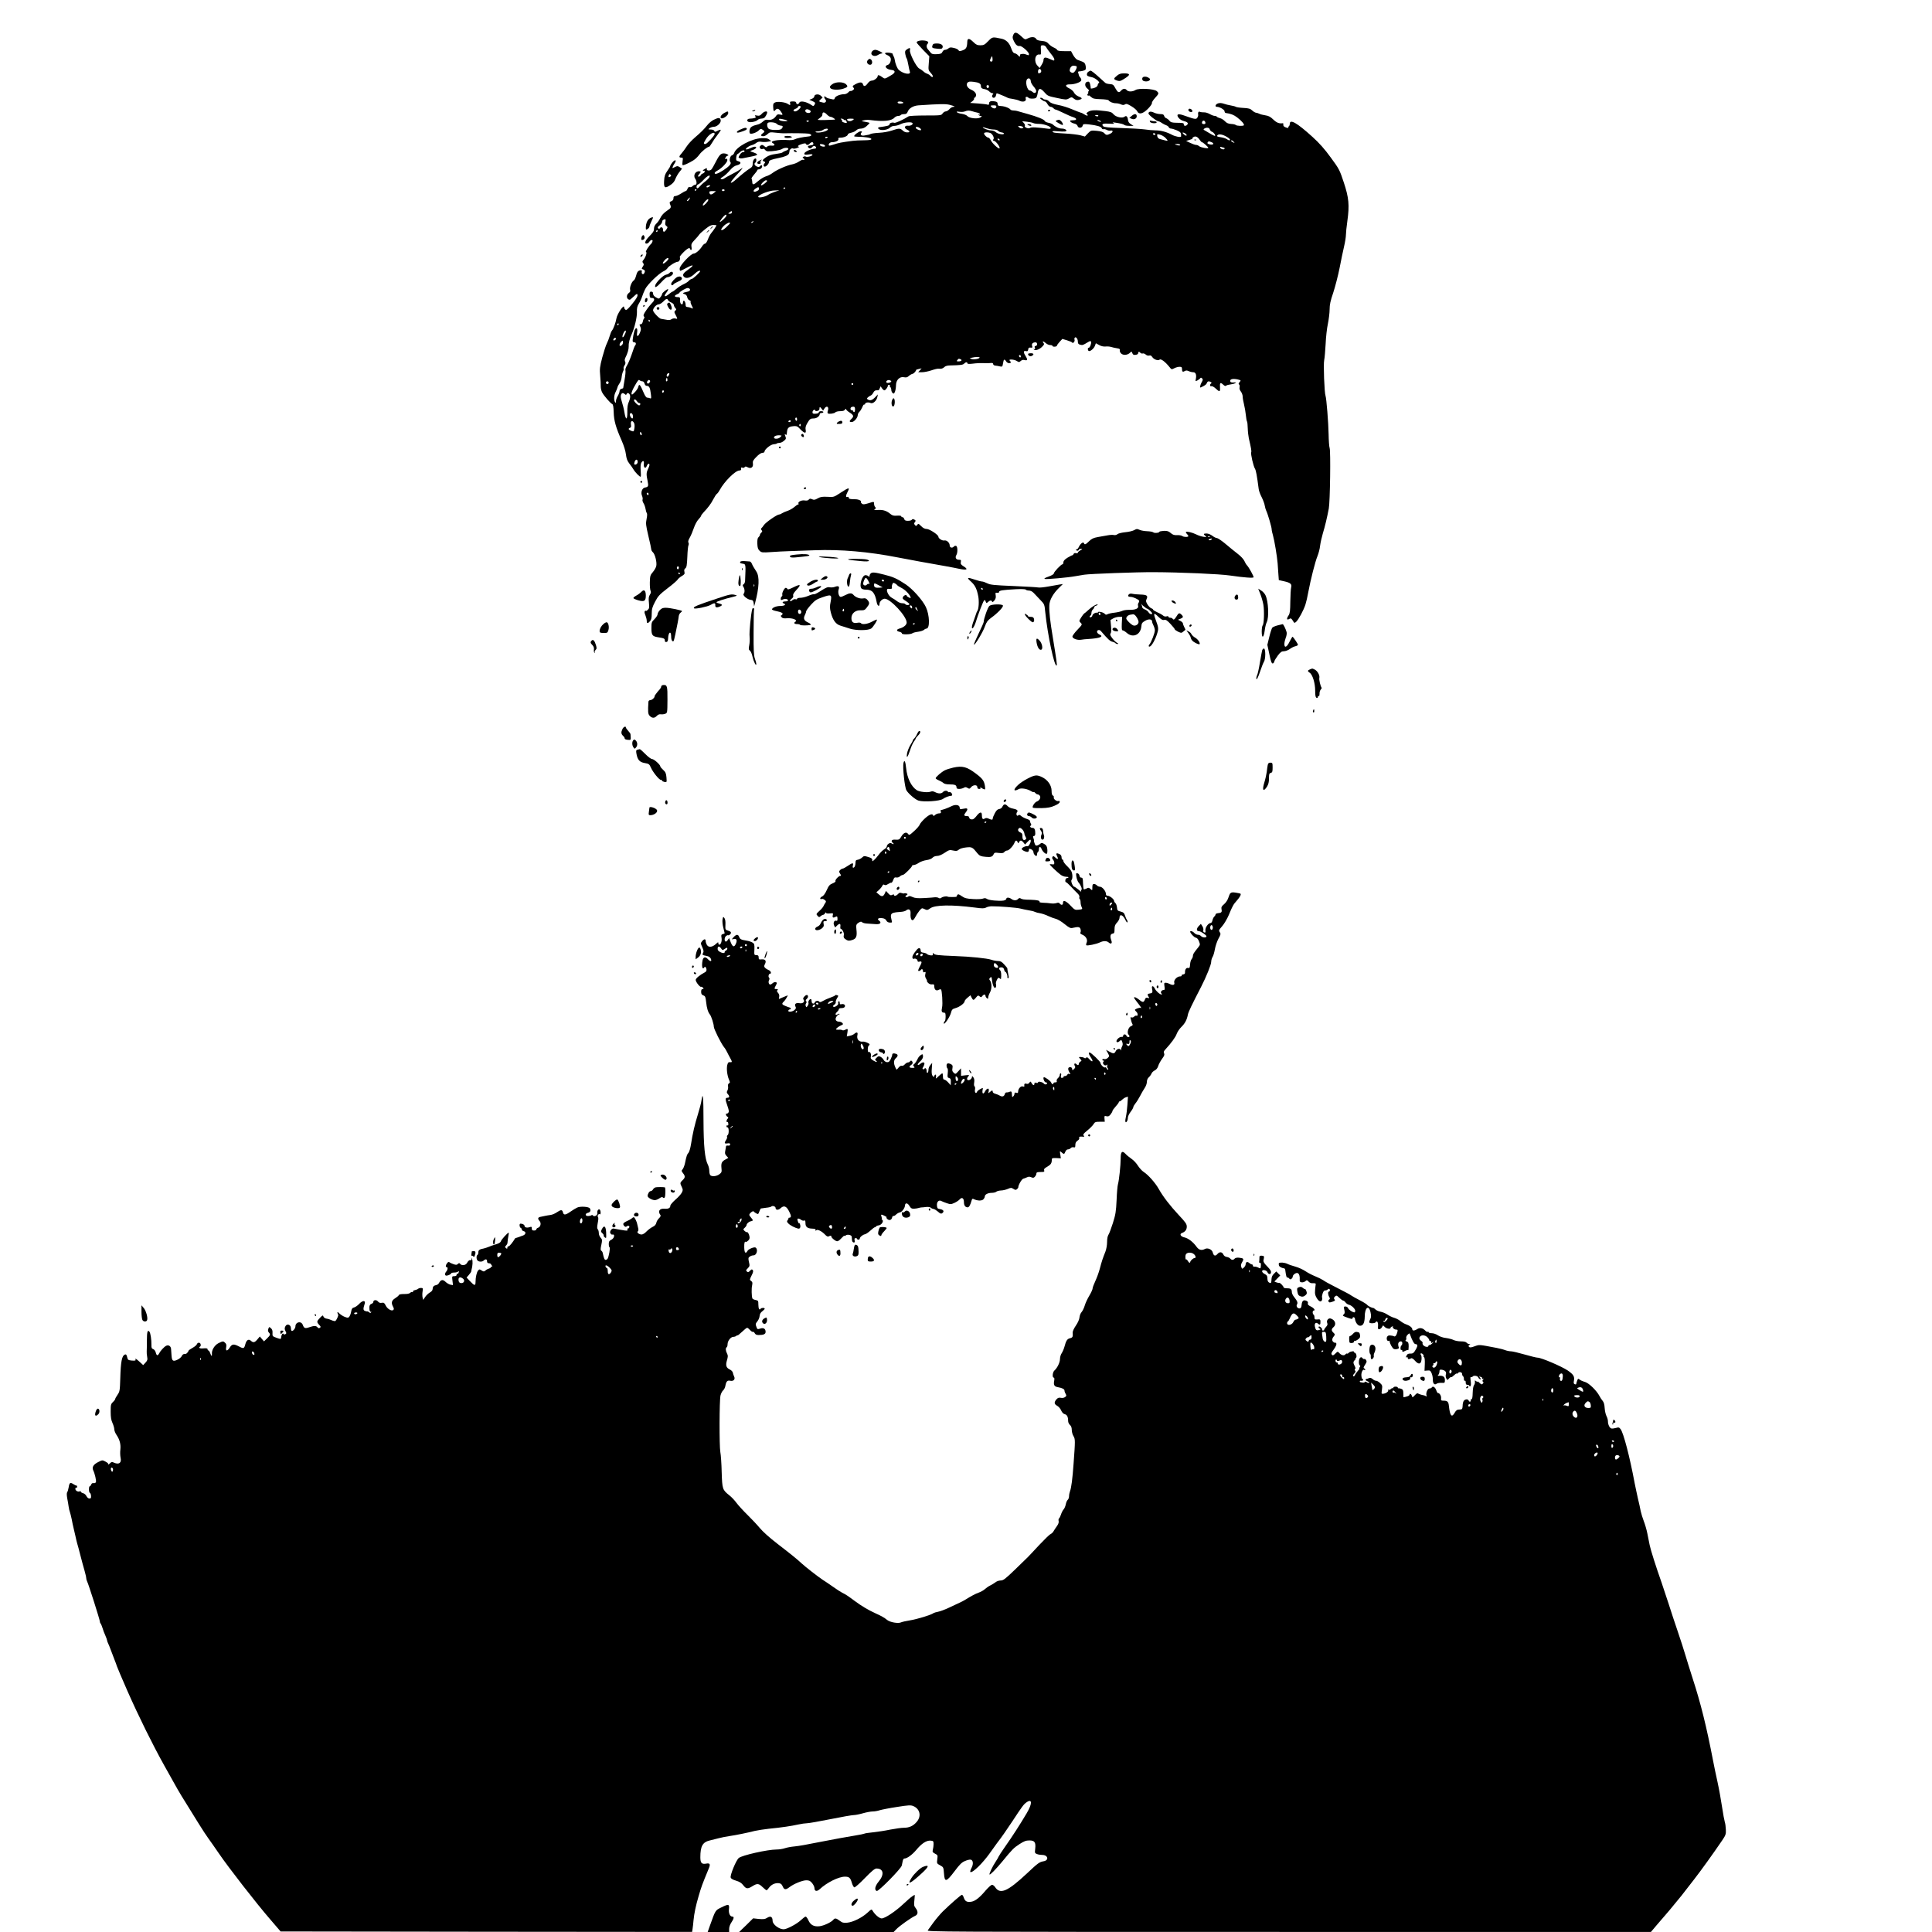 <?xml version="1.0" standalone="no"?>
<!DOCTYPE svg PUBLIC "-//W3C//DTD SVG 20010904//EN"
 "http://www.w3.org/TR/2001/REC-SVG-20010904/DTD/svg10.dtd">
<svg version="1.0" xmlns="http://www.w3.org/2000/svg"
 width="2133pt" height="2133pt" viewBox="0 0 2133 2133"
 preserveAspectRatio="xMidYMid meet">

<g transform="translate(0,2133) scale(0.1,-0.1)"
fill="#000000" stroke="none">
<path d="M11190 20951 c-14 -27 -13 -43 5 -78 20 -40 39 -55 64 -51 22 3 101
-66 101 -89 0 -16 -1 -16 -36 -3 -26 10 -65 5 -63 -8 3 -21 -3 -23 -19 -5 -9
11 -26 22 -36 24 -20 4 -27 15 -45 64 -20 54 -54 86 -101 97 -104 22 -101 23
-150 -26 -38 -40 -50 -46 -86 -46 -33 0 -48 6 -77 35 -46 45 -67 46 -68 3 -2
-61 -12 -80 -52 -94 -31 -11 -38 -11 -45 2 -5 9 -28 20 -52 25 -34 8 -46 7
-60 -6 -9 -8 -25 -15 -36 -15 -11 0 -24 -10 -29 -22 -8 -19 -19 -24 -62 -26
-38 -2 -55 1 -65 13 -7 9 -21 25 -30 36 -21 22 -23 50 -6 67 17 17 -1 32 -44
35 -40 4 -78 -7 -78 -22 0 -5 32 -41 70 -81 l70 -71 -6 -77 c-6 -73 -5 -78 20
-105 26 -28 33 -47 17 -47 -5 0 -14 7 -21 15 -6 8 -22 17 -33 21 -12 3 -32 15
-44 27 -12 11 -33 25 -45 31 -32 16 -110 171 -102 202 7 28 -3 30 -35 8 -19
-14 -22 -22 -16 -53 4 -20 10 -40 15 -46 4 -5 12 -37 18 -70 6 -33 13 -67 17
-76 15 -39 -70 -26 -121 18 -19 17 -41 72 -47 118 -1 11 -7 27 -12 35 -5 8
-10 20 -10 25 0 6 -19 11 -42 13 -50 4 -56 -10 -14 -28 16 -6 31 -21 34 -32 8
-29 -10 -69 -33 -75 -44 -12 -16 -49 40 -55 46 -4 49 -28 8 -53 -83 -50 -78
-49 -109 -26 -31 23 -49 27 -49 11 0 -19 -40 -50 -64 -50 -16 0 -32 -11 -46
-30 -25 -35 -45 -39 -53 -10 -8 30 -45 25 -105 -13 -10 -7 -11 -12 0 -24 10
-12 9 -18 -6 -29 -11 -7 -22 -11 -26 -9 -4 3 -15 -4 -25 -15 -10 -11 -29 -20
-43 -20 -46 0 -100 -22 -106 -43 -4 -16 -10 -18 -33 -12 -15 4 -33 8 -39 9 -7
1 -19 8 -28 15 -13 11 -16 11 -16 -1 0 -8 5 -19 11 -25 19 -19 3 -42 -23 -36
-51 11 -52 13 -29 35 l23 21 -20 20 c-23 23 -72 17 -72 -8 0 -9 -12 -20 -27
-26 l-28 -11 33 -14 c34 -15 37 -21 22 -44 -8 -12 -13 -13 -27 -3 -58 41 -129
55 -139 28 -4 -8 -12 -15 -20 -15 -8 0 -14 7 -14 15 0 11 -11 15 -36 15 -31 0
-36 -3 -31 -20 6 -23 -1 -25 -28 -6 -28 18 -110 28 -138 15 -19 -9 -23 -17
-21 -50 2 -48 7 -55 24 -34 19 22 36 18 59 -14 28 -39 26 -44 -8 -36 -24 5
-33 2 -45 -18 -21 -31 -55 -46 -90 -40 -20 4 -34 -1 -54 -20 -15 -14 -40 -29
-57 -32 -61 -14 -83 -28 -89 -59 -4 -16 -2 -34 3 -39 13 -13 77 10 100 35 16
17 22 18 40 6 26 -16 26 -23 -1 -42 -12 -9 -19 -18 -16 -22 16 -15 45 -9 70
14 25 23 31 24 90 17 35 -4 74 -7 88 -7 113 3 251 0 278 -4 40 -8 37 -28 -4
-31 -62 -6 -130 -20 -152 -32 -15 -8 -45 -10 -86 -7 -61 6 -150 -4 -164 -19
-4 -3 1 -11 11 -16 29 -16 20 -31 -16 -27 -20 2 -39 -2 -46 -10 -11 -11 -16
-11 -30 2 -22 20 -35 20 -50 2 -14 -16 11 -42 30 -30 7 4 17 0 25 -10 6 -9 20
-17 31 -17 57 -1 135 12 157 26 26 17 71 17 70 0 0 -5 -14 -14 -30 -20 -16 -5
-32 -14 -35 -18 -3 -5 -36 -12 -73 -17 -47 -6 -79 -16 -107 -35 -43 -30 -47
-40 -22 -49 12 -5 14 -9 5 -18 -16 -16 -15 -38 1 -38 18 0 47 33 47 53 0 16
26 26 105 42 71 14 107 30 115 49 4 12 7 24 6 27 -3 14 27 39 38 30 6 -5 25
-3 46 5 19 7 29 13 23 13 -27 2 -11 18 29 30 30 10 43 10 46 2 5 -16 27 -14
42 4 7 8 19 15 26 15 16 0 19 -29 4 -31 -5 -1 -14 -3 -20 -4 -5 -1 -14 -3 -20
-4 -16 -2 -12 -21 6 -28 10 -4 22 1 30 12 7 10 20 15 29 12 18 -8 20 -27 3
-28 -47 -3 -118 -36 -118 -55 0 -14 8 -15 45 -10 29 5 45 3 45 -3 0 -14 -62
-30 -75 -20 -6 4 -17 3 -25 -2 -11 -8 -12 -12 -2 -16 6 -2 12 -9 12 -14 0 -6
-5 -7 -11 -4 -5 4 -27 -4 -47 -18 -20 -14 -55 -28 -77 -32 -56 -10 -168 -59
-213 -93 -20 -16 -55 -34 -78 -40 -22 -7 -60 -30 -85 -52 -49 -44 -64 -46 -64
-7 -1 14 -4 29 -8 33 -4 4 9 24 28 46 19 21 35 43 35 48 0 6 9 10 20 10 10 0
24 9 30 19 12 24 -3 37 -20 16 -9 -11 -17 -11 -36 -3 -25 12 -32 32 -14 43 12
7 14 45 2 45 -18 0 -32 -26 -32 -57 0 -26 -6 -37 -28 -51 -34 -20 -98 -72
-158 -125 -24 -22 -48 -37 -54 -35 -9 3 19 39 92 118 33 35 47 60 21 37 -11
-9 -55 -36 -99 -58 -43 -22 -84 -45 -91 -51 -7 -5 -20 -8 -30 -6 -14 3 -10 9
18 26 20 12 54 44 76 70 29 34 52 51 79 57 45 11 52 36 14 45 -22 5 -25 11
-22 41 2 19 8 36 14 38 6 2 19 12 29 22 20 20 49 25 49 9 0 -5 -8 -10 -18 -10
-10 0 -26 -14 -35 -30 -16 -27 -17 -31 -2 -36 8 -4 28 -4 43 0 15 3 55 11 90
18 81 16 81 25 -3 53 -17 6 -15 8 14 18 38 13 54 37 24 37 -10 0 -31 -7 -47
-15 -15 -8 -36 -15 -45 -15 -23 1 23 38 58 47 14 3 37 14 50 25 18 13 33 17
58 12 18 -3 50 -3 70 1 l38 7 -22 17 c-17 14 -36 17 -89 15 -110 -6 -278 -97
-299 -164 -3 -10 -14 -22 -24 -25 -21 -6 -33 -59 -18 -74 16 -16 -10 -47 -76
-90 -62 -40 -97 -51 -97 -31 0 6 15 19 33 28 45 24 107 89 107 113 0 15 -5 19
-15 15 -13 -4 -14 -2 -5 14 6 11 15 20 20 20 23 0 7 18 -21 24 -45 9 -63 -6
-104 -86 -20 -40 -43 -80 -51 -89 -17 -19 -58 -14 -50 6 3 10 -1 10 -20 1 -13
-6 -24 -15 -24 -19 0 -5 5 -5 10 -2 6 3 10 -1 10 -9 0 -8 -9 -17 -19 -21 -11
-3 -22 -12 -25 -20 -3 -8 -13 -15 -21 -15 -14 0 -13 5 5 28 19 24 20 27 5 30
-44 9 -77 -43 -50 -81 19 -27 20 -67 1 -67 -8 0 -22 -7 -31 -16 -8 -9 -22 -13
-31 -10 -9 4 -18 -3 -24 -19 -5 -14 -14 -25 -20 -25 -6 0 -29 -12 -51 -27 -23
-15 -51 -27 -63 -28 -15 0 -21 -6 -21 -24 0 -16 -8 -27 -24 -33 -17 -6 -21
-13 -16 -26 17 -40 15 -48 -22 -72 -47 -32 -68 -55 -87 -94 -8 -17 -26 -42
-40 -55 -16 -15 -26 -35 -26 -53 0 -31 -8 -43 -56 -92 -40 -40 -53 -76 -27
-76 10 0 24 9 31 20 15 25 44 27 35 3 -4 -10 -9 -20 -12 -23 -27 -23 -69 -89
-59 -92 14 -5 -5 -61 -30 -90 -12 -14 -12 -21 -2 -33 10 -12 9 -20 -4 -39 -15
-23 -14 -25 4 -31 21 -7 25 -22 11 -44 -12 -18 -31 -5 -26 18 3 15 -1 19 -17
16 -26 -5 -35 -18 -48 -67 -6 -21 -16 -41 -24 -45 -22 -14 -46 -74 -40 -100 5
-18 1 -28 -15 -39 -32 -23 -24 -74 13 -74 1 0 20 16 42 36 36 34 39 35 42 15
2 -14 -17 -46 -58 -96 -50 -61 -65 -74 -76 -64 -8 6 -14 18 -14 26 0 40 -76
-71 -85 -124 -8 -46 -32 -113 -49 -133 -7 -8 -18 -35 -25 -60 -7 -25 -21 -61
-31 -81 -11 -20 -33 -90 -51 -155 -28 -108 -30 -127 -23 -204 4 -47 7 -100 6
-119 0 -19 7 -49 16 -65 21 -39 92 -119 110 -127 10 -4 15 -28 17 -90 2 -93
24 -169 88 -314 24 -54 43 -115 47 -152 6 -47 15 -72 36 -99 16 -20 36 -48 44
-62 20 -36 76 -93 83 -85 3 3 3 33 0 67 -3 39 -1 71 6 84 17 32 34 27 29 -8
-6 -42 18 -62 32 -26 10 27 30 36 30 13 0 -8 -7 -28 -16 -46 -19 -39 -20 -59
-5 -130 12 -59 9 -68 -29 -74 -31 -5 -49 -55 -32 -92 6 -14 9 -32 6 -40 -4 -8
1 -26 9 -39 9 -13 19 -41 23 -62 3 -21 10 -44 15 -50 5 -6 4 -34 -3 -65 -10
-49 -8 -67 20 -187 18 -74 32 -141 32 -149 0 -8 8 -22 18 -31 24 -22 46 -112
37 -152 -4 -18 -21 -47 -38 -67 -28 -32 -31 -42 -33 -112 -1 -42 3 -84 8 -94
7 -13 4 -26 -8 -44 -13 -21 -15 -39 -10 -88 5 -54 4 -64 -14 -80 -11 -10 -20
-14 -20 -10 0 5 -5 4 -10 -1 -7 -7 -6 -22 5 -47 8 -20 15 -48 15 -62 0 -31 11
-32 36 -4 14 16 19 36 19 83 0 51 6 73 37 132 33 63 48 79 137 148 56 42 105
85 111 95 5 10 26 28 46 40 31 18 35 25 30 47 -5 19 -2 30 10 39 14 10 18 34
22 126 2 63 8 121 13 130 4 8 4 21 -1 29 -6 9 0 28 15 54 13 23 33 70 45 106
12 36 35 79 51 95 16 17 29 35 29 40 0 4 11 20 24 34 53 56 85 98 111 149 15
29 33 56 40 60 7 4 21 23 31 42 50 93 172 215 217 215 16 1 21 6 19 19 -3 14
1 17 14 12 10 -4 21 -1 25 6 6 9 13 9 32 -1 37 -20 65 -1 59 39 -4 27 2 38 39
76 26 27 52 44 66 44 13 0 23 6 23 13 0 24 66 78 98 81 17 1 35 5 38 9 4 4 18
7 30 7 13 0 35 10 49 23 24 20 25 25 15 51 -9 24 -8 27 3 18 10 -9 13 -4 15
26 4 47 18 61 69 66 32 4 45 0 62 -17 62 -66 85 -71 75 -19 -4 19 2 41 17 67
28 49 36 55 75 55 30 0 64 25 64 48 0 7 9 12 20 12 11 0 20 5 20 10 0 6 -11
10 -25 10 -14 0 -25 -6 -25 -13 0 -8 -14 -14 -35 -15 -29 -2 -35 1 -35 17 0
10 7 21 15 25 8 3 15 1 15 -5 0 -16 45 -6 46 11 2 31 4 32 23 9 l18 -23 14 22
c25 40 55 20 38 -25 -5 -12 -4 -25 1 -28 15 -9 71 -1 82 12 6 7 30 13 54 13
30 0 46 5 53 18 6 9 11 11 11 5 0 -7 18 -24 40 -38 45 -28 49 -44 20 -70 -26
-24 -25 -35 3 -35 26 0 67 48 67 78 0 10 8 26 18 35 10 9 24 32 32 51 7 19 17
33 22 30 4 -3 8 -1 8 5 0 16 37 23 59 12 26 -14 67 21 77 64 l6 30 -31 -32
c-32 -33 -55 -40 -80 -24 -12 8 -12 11 0 23 8 8 22 17 32 21 9 3 22 18 29 32
6 14 19 25 30 25 10 0 21 0 26 1 4 0 11 10 15 22 l9 22 15 -22 c9 -13 21 -23
27 -23 12 0 42 40 38 53 -1 4 5 7 14 7 8 0 13 -4 9 -9 -3 -5 -1 -12 5 -16 5
-3 10 -17 10 -29 0 -13 7 -29 15 -36 12 -10 17 -7 26 16 6 16 11 48 11 70 0
58 41 99 88 89 24 -5 37 -2 53 13 12 11 31 22 41 24 14 2 41 31 41 45 0 1 14
5 30 9 l30 7 -19 -22 -19 -21 42 0 c23 0 69 9 102 20 34 12 68 20 78 19 33 -3
50 1 67 18 10 11 34 18 63 18 121 3 141 6 155 20 17 18 36 20 36 4 0 -7 17 -9
53 -5 55 7 90 8 147 6 19 -1 46 0 60 2 17 2 25 -2 25 -12 0 -9 11 -16 25 -17
14 -1 37 -5 51 -9 24 -5 27 -3 33 35 7 46 15 51 34 21 7 -11 21 -20 32 -20 23
0 26 10 8 28 -19 19 48 15 78 -4 23 -15 26 -15 43 0 13 12 27 15 45 10 32 -8
34 6 5 52 -23 37 -19 55 10 47 15 -4 20 1 23 19 2 18 8 22 26 20 21 -3 23 0
17 18 -8 24 7 40 38 40 10 0 17 -8 17 -20 0 -11 -7 -20 -16 -20 -11 0 -14 -6
-9 -21 5 -16 4 -19 -5 -14 -8 5 -11 4 -6 -3 11 -18 59 -3 90 28 25 24 27 31
16 44 -18 23 2 20 28 -4 12 -11 33 -20 47 -20 14 0 25 -4 25 -10 0 -5 11 -9
25 -8 14 1 25 7 25 13 0 5 13 24 30 42 l29 31 53 -16 c29 -9 55 -20 56 -25 7
-14 31 14 26 28 -3 8 -3 19 1 25 11 18 35 -9 35 -41 0 -22 6 -30 25 -35 27 -7
32 -5 83 26 25 16 34 17 38 7 6 -18 -13 -67 -26 -67 -13 0 -13 -27 0 -35 15
-9 58 26 69 58 l10 27 35 -19 c22 -13 48 -19 71 -17 20 2 48 0 63 -5 15 -5 43
-11 63 -14 29 -4 36 -9 32 -23 -2 -10 5 -26 16 -36 24 -22 72 -17 98 10 15 15
17 15 25 -6 6 -16 15 -21 35 -18 16 2 28 8 28 15 0 20 12 24 24 9 7 -8 19 -12
27 -9 8 3 23 -2 34 -12 11 -10 26 -14 38 -11 14 5 24 -1 35 -18 18 -26 65 -42
80 -27 13 13 62 -23 109 -82 22 -28 24 -28 53 -13 17 9 42 16 58 16 22 0 27
-5 27 -23 0 -31 8 -38 30 -24 14 8 25 8 45 -1 14 -7 36 -12 49 -12 27 0 38
-27 29 -73 -6 -28 -5 -29 18 -17 13 7 27 18 31 24 5 8 11 7 20 -2 10 -10 10
-19 -5 -43 -17 -31 -23 -64 -9 -57 50 24 62 34 67 50 7 19 22 23 44 9 9 -6 10
-11 2 -15 -16 -10 -14 -36 3 -30 8 3 29 -8 47 -25 41 -39 51 -39 49 2 -4 65 2
70 37 38 14 -13 24 -16 31 -9 5 5 26 11 45 13 20 2 44 8 54 14 15 9 12 10 -17
8 -25 -1 -35 2 -38 14 -5 27 43 33 107 13 11 -4 10 -8 -3 -23 -12 -14 -14 -21
-6 -26 6 -4 9 -17 6 -30 -4 -14 1 -32 14 -48 11 -14 20 -39 20 -56 0 -16 7
-56 15 -87 8 -32 17 -85 20 -117 3 -33 9 -65 13 -71 4 -6 7 -40 8 -76 1 -36 7
-85 12 -110 26 -112 31 -141 26 -154 -7 -18 24 -154 42 -182 11 -19 21 -71 41
-224 2 -19 17 -60 33 -90 15 -30 31 -72 34 -94 4 -21 11 -46 16 -55 15 -28 60
-181 60 -204 0 -12 7 -44 15 -70 15 -51 45 -231 51 -307 1 -25 5 -76 8 -115
l5 -70 58 -13 c72 -16 88 -31 78 -69 -4 -15 -8 -84 -9 -153 -1 -101 -4 -131
-18 -153 -28 -41 -22 -59 12 -38 10 7 19 2 33 -21 17 -29 19 -30 38 -13 27 25
83 130 102 190 9 28 23 88 31 135 26 139 77 341 102 400 12 30 26 82 29 115 4
33 18 94 30 135 24 78 46 171 66 275 14 74 22 636 9 669 -5 14 -10 80 -11 148
-2 128 -24 400 -34 427 -13 33 -25 351 -15 394 5 24 12 104 16 178 3 74 14
175 25 224 10 50 19 121 19 158 0 53 9 95 40 185 21 64 53 187 70 272 16 85
39 193 50 240 11 47 20 104 20 126 0 22 7 91 16 154 24 174 17 256 -40 427
-45 136 -51 148 -143 273 -69 95 -125 158 -202 228 -173 157 -251 201 -251
143 0 -11 -5 -23 -10 -26 -6 -4 -8 -10 -5 -15 3 -5 -8 -4 -25 1 -27 10 -35 20
-31 42 0 4 -2 6 -6 6 -39 -6 -68 5 -105 41 -31 30 -52 41 -87 46 -25 4 -55 11
-66 17 -11 6 -28 11 -38 12 -9 1 -29 12 -43 26 -20 19 -38 24 -97 27 -40 2
-76 8 -82 12 -5 4 -30 11 -55 15 -25 4 -61 13 -80 20 -24 8 -44 9 -62 3 -30
-10 -38 -38 -12 -38 30 0 84 -32 84 -49 0 -10 6 -18 13 -19 54 -7 88 -20 125
-48 49 -37 84 -78 75 -88 -10 -10 -78 -7 -89 3 -5 6 -28 11 -52 12 -31 2 -49
10 -68 30 -15 16 -40 31 -55 34 -16 4 -31 11 -34 16 -4 5 -15 9 -25 9 -10 0
-34 9 -53 20 -19 11 -47 20 -63 19 -16 -1 -37 2 -46 6 -17 7 -24 -8 -19 -38 1
-4 -3 -16 -9 -26 -11 -21 -32 -18 -120 14 -69 26 -100 29 -100 11 0 -23 35
-54 67 -62 42 -10 56 -24 42 -40 -15 -19 -39 -18 -39 1 0 17 -4 18 -83 19 -46
1 -62 5 -75 22 -9 12 -25 24 -35 28 -11 3 -21 15 -24 26 -4 15 -14 20 -43 20
-20 0 -51 7 -69 16 -35 17 -61 13 -61 -10 0 -15 90 -86 110 -86 6 0 24 -8 38
-19 15 -10 37 -21 49 -25 11 -4 24 -13 27 -21 3 -8 14 -15 24 -15 11 0 40 -9
66 -20 43 -20 48 -27 46 -67 -1 -13 -63 -2 -100 18 -58 31 -122 49 -180 49
-30 0 -86 5 -125 11 -38 5 -153 12 -255 15 -136 4 -189 9 -199 19 -25 25 -3
34 67 29 50 -3 62 -2 47 6 -16 8 -14 10 15 6 63 -9 95 -17 105 -27 5 -5 29 -9
55 -9 l45 0 -29 18 c-19 11 -30 27 -32 46 -4 39 -19 53 -38 37 -24 -20 -97 -4
-122 27 -18 22 -34 28 -90 35 -110 14 -160 12 -190 -8 -20 -13 -23 -19 -13
-26 7 -4 10 -11 7 -15 -4 -4 -20 2 -35 12 -15 10 -34 19 -42 20 -7 2 -50 18
-95 37 -44 19 -114 41 -155 48 -51 10 -80 21 -95 36 -11 13 -31 23 -43 23 -12
0 -25 5 -28 10 -3 6 -14 10 -23 10 -14 -1 -13 -4 7 -20 13 -11 29 -20 37 -20
7 0 20 -13 29 -30 9 -17 24 -30 34 -30 10 0 24 -7 31 -15 7 -8 18 -15 24 -15
6 0 45 -17 86 -37 41 -20 90 -42 109 -47 18 -6 33 -15 32 -21 -1 -11 -5 -12
-47 -14 -22 -1 -24 -4 -15 -15 7 -8 26 -18 43 -21 18 -4 32 -15 35 -26 7 -27
49 -25 56 2 5 20 10 21 69 15 88 -10 135 -24 142 -42 3 -9 12 -14 19 -11 7 3
24 -1 37 -8 12 -7 31 -10 40 -8 31 8 32 -16 1 -32 -39 -20 -49 -19 -69 4 -12
14 -36 21 -82 26 -64 6 -66 5 -99 -28 l-33 -35 -51 14 c-29 7 -102 16 -163 19
-62 3 -119 8 -128 11 -33 13 -14 20 42 14 31 -3 67 -4 80 -2 36 5 7 32 -35 32
-31 0 -71 18 -100 46 -7 6 -28 15 -48 18 -20 4 -38 13 -41 21 -6 16 -81 46
-184 75 -41 11 -89 25 -106 30 -17 6 -42 10 -57 10 -14 0 -29 5 -32 11 -9 13
-53 32 -85 36 -14 1 -32 3 -41 4 -8 1 -15 11 -15 23 1 15 -7 22 -29 26 -43 8
-65 1 -65 -22 0 -15 -5 -18 -16 -14 -9 4 -56 9 -105 13 l-88 6 25 19 c13 11
22 24 19 29 -4 5 -2 9 4 9 5 0 13 9 16 21 8 24 -14 52 -54 69 -39 16 -59 54
-40 76 11 13 24 15 68 10 60 -7 81 -19 81 -47 0 -21 10 -29 47 -35 15 -3 36
-14 46 -25 10 -10 25 -19 34 -19 12 0 13 -3 3 -15 -6 -8 -9 -19 -5 -25 11 -19
35 -10 41 15 3 14 7 25 8 25 7 0 113 -44 121 -50 6 -4 31 -10 58 -13 26 -4 60
-13 75 -21 37 -18 76 -5 67 24 -4 14 -2 20 9 20 8 0 18 -4 21 -10 7 -11 54
-13 79 -4 9 3 18 24 22 51 9 62 29 66 74 15 34 -40 41 -44 139 -64 98 -21 105
-21 133 -5 28 16 31 16 55 -3 18 -14 33 -18 52 -14 44 11 44 21 2 37 -24 10
-45 27 -53 44 -7 15 -30 36 -51 46 -52 24 -49 46 6 45 50 -1 121 24 125 45 2
8 -3 21 -10 29 -7 7 -14 18 -15 23 -1 6 -5 18 -8 28 -5 11 -2 17 6 18 31 1 64
10 73 19 4 4 6 24 2 43 -5 27 -13 37 -39 47 -17 6 -42 16 -53 20 -12 5 -32 28
-46 52 l-23 43 -74 0 c-51 0 -76 4 -79 13 -2 7 -19 19 -38 27 -19 8 -44 26
-57 41 -18 21 -35 28 -75 32 -38 3 -56 10 -63 23 -12 23 -53 25 -93 4 -28 -15
-30 -14 -72 25 -48 44 -68 49 -84 21z m361 -143 c6 -13 29 -44 50 -70 22 -26
39 -54 39 -62 0 -20 2 -20 -55 5 -49 22 -64 17 -65 -20 0 -7 -9 -29 -21 -48
l-21 -34 -24 26 c-43 46 -27 132 23 123 16 -3 18 3 15 50 -3 50 -2 52 22 52
16 0 29 -8 37 -22z m-593 -128 c2 -21 -2 -30 -13 -30 -18 0 -19 14 -5 41 14
25 15 24 18 -11z m928 -83 c10 -10 -19 -65 -37 -70 -17 -5 -39 10 -39 24 0 30
20 55 44 54 14 -1 29 -4 32 -8z m-392 -44 c4 -9 1 -20 -6 -25 -20 -12 -28 -10
-28 10 0 33 23 43 34 15z m-114 -119 c0 -13 14 -39 30 -57 17 -19 30 -42 30
-50 0 -24 -19 -31 -39 -13 -10 9 -23 16 -29 16 -33 0 -57 101 -31 127 17 17
39 4 39 -23z m-462 -61 c-4 -22 -22 -20 -26 1 -2 10 3 16 13 16 10 0 15 -7 13
-17z m-950 -172 c10 -6 8 -9 -10 -13 -28 -5 -48 0 -48 13 0 11 40 12 58 0z
m570 -46 c3 -3 -4 -5 -15 -5 -10 0 -29 -11 -41 -25 -12 -14 -30 -25 -41 -25
-10 0 -25 -10 -34 -22 -14 -22 -19 -23 -188 -23 -96 0 -181 -4 -189 -10 -56
-36 -144 -76 -157 -71 -22 9 -53 -3 -53 -18 0 -12 -26 -19 -112 -30 -18 -3
-18 -16 1 -25 28 -15 96 -3 117 20 10 11 30 19 48 19 18 0 49 9 71 20 40 20
119 27 129 11 10 -15 -21 -33 -51 -29 -38 4 -44 -27 -9 -43 28 -13 34 -28 14
-30 -27 -3 -44 3 -64 22 -26 24 -40 24 -117 -2 -35 -12 -96 -23 -140 -25 -43
-2 -85 -8 -95 -13 -9 -5 -20 -9 -25 -9 -4 0 -21 -4 -38 -7 -38 -9 -58 7 -39
30 10 13 9 15 -8 15 -19 0 -72 -39 -72 -54 0 -3 19 -6 43 -6 77 0 147 -12 147
-25 0 -10 -23 -13 -82 -14 -46 0 -101 -3 -123 -6 -119 -15 -165 -24 -208 -40
-26 -9 -51 -15 -54 -12 -12 13 8 37 31 37 41 0 79 18 72 35 -4 11 2 15 24 15
36 0 80 19 80 35 0 7 17 16 38 20 20 4 45 15 55 26 10 11 31 19 51 19 21 0 43
9 64 28 18 16 32 31 32 34 0 3 -21 9 -47 13 -47 8 -47 8 -18 16 17 5 48 7 70
4 147 -20 238 -11 271 27 10 10 27 18 40 18 13 0 26 5 29 10 3 6 20 10 36 10
24 0 33 6 41 28 14 37 62 65 118 69 241 16 298 17 344 6 27 -7 51 -15 54 -18z
m462 -1 c0 -24 -30 -28 -51 -8 -18 19 -18 19 16 21 25 1 35 -2 35 -13z m-2160
-2 c0 -16 -41 -52 -60 -52 -28 0 -25 19 5 30 14 5 25 14 25 20 0 5 7 10 15 10
8 0 15 -4 15 -8z m110 -52 c0 -15 -19 -22 -40 -15 -22 7 -27 31 -7 38 15 5 47
-10 47 -23z m1786 1 c16 -5 41 -12 57 -15 15 -4 27 -11 27 -17 0 -6 -5 -7 -12
-3 -7 4 -8 3 -4 -4 4 -7 15 -12 24 -12 15 -1 14 -3 -3 -16 -27 -20 -123 -11
-145 15 -9 10 -35 20 -59 24 -24 3 -49 11 -55 17 -8 9 -2 10 26 6 20 -3 47 -2
60 4 30 12 49 12 84 1z m-1606 -36 c13 -14 31 -25 40 -25 18 0 60 -29 45 -31
-5 -1 -52 -2 -104 -4 -80 -2 -91 0 -75 11 36 25 44 35 44 54 0 27 22 25 50 -5z
m2995 -15 c-3 -5 -12 -7 -20 -3 -21 7 -19 13 6 13 11 0 18 -4 14 -10z m-3435
-51 c10 -6 -1 -8 -34 -7 -31 2 -51 8 -54 17 -4 11 3 12 34 6 22 -4 46 -11 54
-16z m625 11 c4 -6 10 -8 15 -5 7 4 24 -24 18 -31 -8 -7 -57 10 -52 18 4 6 0
14 -7 19 -11 7 -11 9 3 9 9 0 20 -5 23 -10z m100 -6 c-23 -17 -56 -15 -63 4
-2 8 9 12 40 12 40 -1 42 -2 23 -16z m2740 -14 c3 -5 -4 -6 -15 -3 -11 3 -22
9 -25 13 -3 5 4 6 15 3 11 -3 22 -9 25 -13z m-3225 6 c0 -11 -19 -15 -25 -6
-3 5 1 10 9 10 9 0 16 -2 16 -4z m4378 -19 c2 -12 -3 -17 -17 -17 -12 0 -21 6
-21 13 0 31 32 34 38 4z m-1899 -6 c9 -5 39 -9 67 -9 53 -1 128 -29 125 -47
-1 -5 -12 -9 -24 -7 -129 17 -192 20 -204 10 -17 -14 -68 6 -58 23 4 5 -1 20
-12 31 l-18 20 53 -6 c30 -3 61 -10 71 -15z m-2835 -7 c14 -14 31 -20 59 -23
17 -2 5 -32 -15 -40 -34 -11 -114 -7 -132 8 -16 14 -22 52 -9 64 13 13 82 7
97 -9z m2716 -34 c12 -8 12 -10 -4 -16 -11 -4 -24 0 -34 10 -15 15 -15 16 3
16 11 0 27 -4 35 -10z m-1134 -14 c10 -8 16 -18 12 -22 -10 -9 -58 12 -58 26
0 14 23 12 46 -4z m814 -16 c21 0 43 -6 50 -14 6 -8 24 -16 38 -18 15 -2 26
-7 26 -13 -3 -16 -67 -5 -90 16 -11 11 -35 19 -53 19 -29 0 -91 24 -91 35 0 2
19 -2 41 -10 23 -8 58 -15 79 -15z m2387 0 c3 -10 14 -22 24 -25 21 -7 46 -45
30 -45 -8 0 -60 29 -120 66 -11 7 14 24 36 24 16 0 27 -7 30 -20z m-4217 2 c0
-23 -117 -48 -136 -29 -4 4 8 7 27 7 20 0 44 7 55 15 20 15 54 20 54 7z m1793
-40 c26 -11 48 -57 34 -71 -9 -9 -6 -13 10 -17 22 -6 69 -72 58 -82 -9 -10
-78 53 -94 86 -9 17 -22 32 -28 32 -19 0 -55 39 -48 50 7 11 41 12 68 2z
m2158 -9 c23 -23 3 -29 -20 -7 -18 17 -20 22 -7 20 9 -1 21 -7 27 -13z m-336
-3 c3 -5 -1 -10 -9 -10 -9 0 -16 5 -16 10 0 6 4 10 9 10 6 0 13 -4 16 -10z
m108 -38 c15 -14 27 -29 27 -33 0 -5 -12 -4 -27 1 -16 4 -40 11 -54 14 -18 4
-28 14 -32 31 -4 24 -3 26 27 19 17 -3 43 -18 59 -32z m683 6 c19 -11 34 -24
34 -29 0 -13 -13 -11 -36 5 -11 8 -41 17 -67 21 -40 6 -46 10 -36 22 15 17 57
10 105 -19z m-300 -33 c9 -14 20 -25 24 -25 11 0 70 -53 70 -62 0 -12 -83 3
-101 18 -8 8 -24 14 -34 14 -10 0 -39 10 -64 22 l-46 22 40 12 c22 7 36 13 30
14 -5 0 -2 7 9 15 23 17 48 6 72 -30z m-4106 31 c0 -2 -7 -6 -15 -10 -8 -3
-15 -1 -15 4 0 6 7 10 15 10 8 0 15 -2 15 -4z m1895 -26 c3 -5 2 -10 -4 -10
-5 0 -13 5 -16 10 -3 6 -2 10 4 10 5 0 13 -4 16 -10z m2586 -27 c13 -15 12
-15 -8 -4 -24 12 -29 21 -14 21 5 0 15 -7 22 -17z m-245 -3 c35 -14 18 -34
-20 -24 -26 6 -32 15 -19 27 8 9 7 9 39 -3z m-4268 -38 c3 -10 -4 -13 -24 -10
-15 2 -29 9 -32 16 -3 10 4 13 24 10 15 -2 29 -9 32 -16z m3922 8 c0 -6 -11
-8 -27 -4 -40 10 -41 14 -5 14 18 0 32 -5 32 -10z m481 -30 c5 0 9 -5 9 -11 0
-15 -43 -7 -48 10 -3 10 0 12 12 8 10 -4 22 -7 27 -7z m-5680 -328 c-6 -11
-27 -32 -48 -48 -21 -15 -46 -39 -56 -51 -23 -28 -37 -29 -37 -4 0 11 8 22 19
26 10 3 37 26 59 50 42 46 82 63 63 27z m638 -39 c0 -13 -59 -56 -66 -49 -9 8
37 56 54 56 7 0 13 -3 12 -7z m-639 -63 c-19 -12 -30 -12 -30 -1 0 10 31 20
40 14 2 -2 -2 -8 -10 -13z m543 -40 c-4 -4 -18 -11 -30 -15 -33 -9 -30 16 5
37 24 15 27 15 30 1 2 -8 0 -19 -5 -23z m297 26 c0 -3 -4 -8 -10 -11 -5 -3
-10 -1 -10 4 0 6 5 11 10 11 6 0 10 -2 10 -4z m-980 -20 c0 -3 -4 -8 -10 -11
-5 -3 -10 -1 -10 4 0 6 5 11 10 11 6 0 10 -2 10 -4z m310 -6 c0 -5 -7 -10 -15
-10 -8 0 -15 5 -15 10 0 6 7 10 15 10 8 0 15 -4 15 -10z m554 -18 c-27 -9 -63
-25 -78 -36 -34 -22 -111 -35 -105 -17 8 23 119 66 177 68 l57 2 -51 -17z
m-673 -13 c-27 -22 -44 -21 -49 4 -3 14 4 17 35 17 l38 -1 -24 -20z m-271 -69
c-6 -11 -16 -20 -22 -20 -6 0 -3 9 7 20 10 11 20 20 22 20 2 0 -1 -9 -7 -20z
m210 -7 c0 -16 -47 -66 -58 -62 -7 2 -1 17 15 37 26 31 43 41 43 25z m260
-138 c0 -9 -9 -15 -22 -15 -22 1 -23 1 -4 15 25 19 26 19 26 0z m-60 -36 c0
-13 -58 -69 -72 -69 -5 0 6 18 23 40 32 40 49 50 49 29z m-674 -70 c-4 -24 -2
-35 11 -44 16 -12 16 -14 0 -39 -22 -33 -37 -33 -37 -1 0 26 -23 35 -36 14 -4
-8 -10 -7 -18 1 -8 8 -4 16 17 32 15 11 27 28 27 38 0 17 12 27 34 29 5 1 6
-13 2 -30z m969 1 c-3 -5 -12 -10 -18 -10 -7 0 -6 4 3 10 19 12 23 12 15 0z
m-255 -14 c0 -3 -19 -23 -42 -45 -54 -51 -79 -38 -28 14 29 29 70 47 70 31z
m-150 -24 c0 -6 -35 -59 -55 -82 -12 -14 -30 -46 -39 -72 -10 -27 -24 -48 -32
-48 -7 0 -21 -12 -31 -27 -26 -43 -72 -83 -95 -83 -30 0 -153 -130 -154 -164
-1 -14 2 -26 7 -26 5 0 38 16 75 36 73 39 82 27 14 -21 -56 -39 -68 -58 -51
-79 24 -29 76 -14 127 37 23 23 54 36 54 23 0 -12 -80 -86 -93 -86 -7 0 -22
-9 -32 -20 -10 -12 -37 -29 -60 -39 -23 -10 -57 -32 -77 -50 -20 -17 -39 -31
-43 -31 -4 0 -20 -11 -37 -25 -46 -39 -66 -33 -33 11 15 19 25 38 22 41 -8 7
-67 -39 -67 -53 0 -6 -8 -22 -18 -34 -17 -21 -18 -21 -50 -3 -21 12 -32 26
-32 41 0 15 -6 22 -20 22 -16 0 -19 -6 -18 -35 1 -29 5 -35 24 -35 34 0 35
-25 2 -56 -16 -16 -46 -53 -65 -82 -28 -41 -33 -55 -24 -66 7 -8 8 -17 3 -20
-5 -3 -12 -19 -15 -36 -4 -18 -13 -30 -22 -30 -18 0 -18 -2 -4 -32 7 -17 6
-32 -6 -61 -21 -50 -39 -49 -31 2 6 41 -4 60 -21 38 -13 -16 -34 -127 -27
-138 3 -5 12 -9 20 -9 16 0 19 -21 5 -35 -5 -6 -21 -48 -36 -95 -16 -47 -39
-102 -52 -123 -14 -22 -22 -46 -18 -56 3 -10 -1 -58 -10 -106 -8 -48 -15 -89
-15 -90 0 -2 -9 -5 -20 -8 -12 -3 -20 -14 -20 -26 0 -11 -9 -35 -20 -53 -11
-18 -20 -44 -20 -58 0 -20 -2 -22 -10 -10 -15 23 -12 78 7 113 9 18 18 40 20
50 2 10 12 30 23 45 11 15 21 45 23 67 2 22 9 50 15 63 7 12 10 27 7 33 -4 5
1 21 10 35 11 17 13 29 6 42 -6 11 -5 25 3 42 25 48 38 95 37 129 -2 34 11 83
35 136 30 66 57 182 56 238 -2 45 3 65 21 95 13 20 29 55 36 77 7 22 22 60 34
83 24 50 149 171 201 196 20 9 40 25 46 36 12 22 89 70 113 70 17 0 32 34 22
50 -7 12 81 100 101 100 8 0 14 -4 14 -10 0 -5 4 -10 10 -10 6 0 8 15 4 34 -4
30 0 40 36 78 23 23 45 50 50 58 4 8 34 35 67 61 44 36 66 46 90 45 18 0 33
-2 33 -4z m-650 -62 c0 -5 -5 -10 -11 -10 -5 0 -7 5 -4 10 3 6 8 10 11 10 2 0
4 -4 4 -10z m120 -307 c0 -13 -43 -53 -57 -53 -10 0 -7 9 9 30 20 27 48 41 48
23z m236 -334 c9 -15 -6 -27 -40 -33 -38 -7 -45 -16 -18 -23 15 -4 25 -16 29
-34 3 -16 14 -31 24 -34 11 -4 17 -10 14 -15 -3 -5 1 -23 10 -39 20 -39 19
-44 -4 -31 -11 5 -29 10 -40 10 -14 0 -21 6 -21 19 0 26 -10 51 -21 51 -5 0
-9 -9 -9 -20 0 -22 -15 -27 -26 -9 -4 7 -7 25 -6 40 1 26 -3 29 -29 29 -35 0
-38 17 -5 30 13 5 25 13 27 18 6 14 72 52 91 52 9 0 20 -5 24 -11z m-240 -123
c3 -8 19 -20 35 -26 16 -7 29 -19 29 -28 0 -8 7 -23 15 -32 14 -15 14 -19 1
-29 -12 -10 -13 -17 -4 -34 32 -62 31 -60 6 -54 -14 4 -33 1 -44 -7 -15 -11
-31 -12 -64 -5 -25 4 -48 8 -52 9 -19 1 -88 74 -88 93 0 27 38 67 63 67 11 0
33 14 49 30 31 33 46 37 54 16z m-201 -226 c3 -5 1 -10 -4 -10 -6 0 -11 5 -11
10 0 6 2 10 4 10 3 0 8 -4 11 -10z m-345 -40 c0 -5 -5 -10 -11 -10 -5 0 -7 5
-4 10 3 6 8 10 11 10 2 0 4 -4 4 -10z m80 -80 c0 -6 -7 -25 -17 -43 -20 -39
-30 -19 -11 23 13 30 28 40 28 20z m-110 -79 c0 -12 -20 -25 -27 -18 -7 7 6
27 18 27 5 0 9 -4 9 -9z m70 -66 c-7 -8 -16 -15 -21 -15 -15 0 -10 28 9 46 16
17 17 17 20 0 2 -9 -2 -23 -8 -31z m4400 -131 c0 -8 -4 -12 -10 -9 -5 3 -10
10 -10 16 0 5 5 9 10 9 6 0 10 -7 10 -16z m-455 -13 c-8 -14 -62 -23 -87 -15
l-23 8 25 7 c37 10 92 10 85 0z m-211 -17 c23 -9 9 -24 -21 -24 -21 0 -24 2
-13 15 14 17 13 17 34 9z m-3214 -161 c0 -5 -4 -15 -10 -23 -11 -18 -25 -7
-17 15 6 15 27 21 27 8z m-24 -80 c-11 -11 -19 6 -11 24 8 17 8 17 12 0 3 -10
2 -21 -1 -24z m-274 -3 c10 0 20 -10 24 -25 4 -15 13 -25 24 -25 27 0 37 -19
45 -84 7 -53 6 -59 -9 -53 -10 4 -24 7 -32 7 -8 0 -24 21 -35 48 -43 101 -52
111 -63 68 -3 -13 -20 -39 -38 -57 -27 -28 -33 -31 -36 -16 -2 9 11 43 29 75
44 78 50 85 63 72 5 -5 18 -10 28 -10z m78 -15 c-9 -11 -16 -13 -23 -6 -7 7
-6 15 3 26 9 11 16 13 23 6 7 -7 6 -15 -3 -26z m2670 15 c0 -12 -38 -23 -50
-15 -18 11 8 34 30 28 11 -3 20 -9 20 -13z m-3120 -15 c0 -8 -7 -15 -15 -15
-8 0 -15 7 -15 15 0 8 7 15 15 15 8 0 15 -7 15 -15z m2700 -15 c0 -5 -4 -10
-10 -10 -5 0 -10 5 -10 10 0 6 5 10 10 10 6 0 10 -4 10 -10z m-2090 -79 c0 -6
-4 -13 -10 -16 -5 -3 -10 1 -10 9 0 9 5 16 10 16 6 0 10 -4 10 -9z m-431 -33
c11 -10 14 -10 18 0 8 21 32 13 39 -14 4 -16 -1 -41 -12 -67 -14 -29 -19 -63
-18 -114 1 -94 -17 -97 -32 -6 -4 29 -18 86 -35 141 -17 55 7 91 40 60z m133
-78 c7 -11 18 -20 25 -20 15 0 17 -16 3 -25 -11 -7 -60 38 -60 55 0 17 19 11
32 -10z m2408 -90 c0 -16 -4 -30 -10 -30 -5 0 -10 5 -10 10 0 6 -7 10 -15 10
-15 0 -21 21 -8 33 3 4 15 7 25 7 13 0 18 -8 18 -30z m-2452 -73 c2 -15 -1
-27 -7 -27 -14 0 -33 38 -26 51 11 17 30 4 33 -24z m1812 -38 c0 -11 -4 -17
-10 -14 -5 3 -10 13 -10 21 0 8 5 14 10 14 6 0 10 -9 10 -21z m-70 -19 c0 -5
-7 -10 -16 -10 -8 0 -12 5 -9 10 3 6 10 10 16 10 5 0 9 -4 9 -10z m-1730 -20
c6 -10 8 -37 4 -58 -6 -39 -7 -39 -35 -29 -32 13 -37 25 -13 34 11 4 14 14 10
33 -8 42 15 56 34 20z m1840 -26 c0 -8 -5 -12 -10 -9 -6 4 -8 11 -5 16 9 14
15 11 15 -7z m-1757 -89 c4 -8 2 -17 -2 -20 -5 -2 -11 4 -14 15 -6 23 8 27 16
5z m1545 -24 c2 -1 -4 -9 -14 -18 -20 -21 -69 -23 -69 -3 0 19 44 30 83 21z
m-1588 -292 c0 -20 -25 -37 -37 -25 -3 3 -1 17 5 32 13 28 32 24 32 -7z m120
-355 c0 -8 -4 -12 -10 -9 -5 3 -10 10 -10 16 0 5 5 9 10 9 6 0 10 -7 10 -16z
m333 -820 c-4 -10 -9 -12 -15 -6 -12 12 -1 35 12 27 5 -3 6 -13 3 -21z m12
-54 c3 -5 1 -10 -4 -10 -6 0 -11 5 -11 10 0 6 2 10 4 10 3 0 8 -4 11 -10z"/>
<path d="M11350 19950 c20 -13 43 -13 35 0 -3 6 -16 10 -28 10 -18 0 -19 -2
-7 -10z"/>
<path d="M13188 19783 c7 -3 16 -2 19 1 4 3 -2 6 -13 5 -11 0 -14 -3 -6 -6z"/>
<path d="M7849 18813 c-13 -16 -12 -17 4 -4 16 13 21 21 13 21 -2 0 -10 -8
-17 -17z"/>
<path d="M7809 18773 c-13 -16 -12 -17 4 -4 16 13 21 21 13 21 -2 0 -10 -8
-17 -17z"/>
<path d="M7391 18316 c-6 -7 -24 -16 -39 -19 -31 -6 -106 -81 -117 -114 -11
-38 13 -27 67 32 27 30 56 55 64 55 27 0 64 24 64 42 0 21 -23 24 -39 4z"/>
<path d="M7480 18273 c-24 -10 -70 -60 -70 -77 0 -18 16 -21 26 -5 3 6 26 19
51 30 32 14 44 24 41 36 -3 19 -24 25 -48 16z"/>
<path d="M7127 18033 c-4 -3 -7 -15 -7 -25 0 -26 24 -17 28 10 3 21 -8 29 -21
15z"/>
<path d="M7100 17949 c0 -5 5 -7 10 -4 6 3 10 8 10 11 0 2 -4 4 -10 4 -5 0
-10 -5 -10 -11z"/>
<path d="M7372 17982 c-10 -7 -9 -15 4 -40 25 -52 56 -35 32 18 -14 32 -16 34
-36 22z"/>
<path d="M7250 17925 c0 -8 7 -15 15 -15 8 0 15 7 15 15 0 8 -7 15 -15 15 -8
0 -15 -7 -15 -15z"/>
<path d="M10295 20829 c-9 -28 -4 -31 55 -37 40 -4 51 -1 56 12 10 27 -15 46
-62 46 -34 0 -44 -4 -49 -21z"/>
<path d="M9630 20765 c-32 -39 19 -71 65 -41 13 9 32 16 42 16 25 1 -46 39
-73 40 -12 0 -27 -7 -34 -15z"/>
<path d="M9579 20664 c-16 -20 0 -49 27 -49 35 0 28 64 -7 65 -4 0 -12 -7 -20
-16z"/>
<path d="M12018 20539 c-10 -5 -18 -18 -18 -29 0 -18 6 -22 60 -34 34 -8 89
-56 73 -62 -7 -3 -13 -11 -13 -19 0 -7 -6 -17 -13 -23 -17 -14 -68 -26 -65
-16 1 5 -2 24 -6 42 -6 26 -12 33 -29 30 -33 -5 -35 -50 -3 -75 19 -15 22 -23
13 -32 -6 -6 -7 -11 -3 -11 5 0 3 -6 -3 -14 -8 -10 -9 -16 -1 -21 5 -3 10 -3
10 1 0 4 11 -3 25 -16 21 -19 36 -23 106 -25 45 -1 84 -7 88 -12 11 -18 49
-33 80 -33 16 0 42 -5 56 -12 20 -9 31 -9 45 -1 14 10 28 6 71 -20 30 -18 58
-42 64 -55 18 -40 63 -30 119 27 27 27 46 55 44 63 -3 7 12 32 33 55 45 49 46
54 20 77 -29 26 -201 35 -235 12 -32 -20 -80 -21 -96 -1 -17 21 -42 19 -63 -6
-23 -26 -36 -21 -60 22 -25 46 -27 47 -67 51 -19 1 -40 7 -47 13 -6 5 -33 30
-61 55 -54 50 -93 80 -102 80 -3 0 -13 -5 -22 -11z"/>
<path d="M12331 20494 c-39 -32 -39 -39 0 -53 27 -9 37 -8 68 11 84 50 87 68
11 68 -38 0 -55 -6 -79 -26z"/>
<path d="M12628 20482 c-22 -4 -24 -38 -2 -46 40 -16 90 9 62 31 -19 14 -41
20 -60 15z"/>
<path d="M9183 20396 c-24 -20 -25 -26 -14 -40 16 -19 91 -22 142 -5 49 17 54
24 30 48 -31 31 -120 30 -158 -3z"/>
<path d="M13120 20116 c0 -16 27 -29 41 -20 13 8 -9 34 -27 34 -8 0 -14 -6
-14 -14z"/>
<path d="M8315 20110 c-16 -7 -17 -9 -3 -9 9 -1 20 4 23 9 7 11 7 11 -20 0z"/>
<path d="M11570 20108 c0 -4 4 -8 9 -8 6 0 12 4 15 8 3 5 -1 9 -9 9 -8 0 -15
-4 -15 -9z"/>
<path d="M7998 20084 c-36 -19 -55 -52 -34 -60 21 -8 76 33 76 57 0 23 -6 23
-42 3z"/>
<path d="M8411 20074 c-18 -21 -29 -25 -53 -20 -25 5 -28 4 -19 -8 9 -11 7
-15 -11 -20 -13 -3 -35 -6 -50 -6 -30 0 -39 -26 -13 -36 22 -9 82 4 99 21 8 8
25 15 38 15 13 0 28 4 34 8 13 8 34 46 34 61 0 20 -36 11 -59 -15z"/>
<path d="M12490 20047 c-14 -12 -24 -21 -22 -20 3 1 12 -2 22 -7 28 -15 60 -1
60 26 0 31 -26 32 -60 1z"/>
<path d="M7883 20009 c-24 -11 -55 -37 -70 -56 -42 -52 -73 -83 -142 -142 -35
-30 -74 -73 -88 -95 -14 -23 -39 -56 -54 -74 -35 -39 -36 -52 -8 -52 19 0 21
-4 15 -38 -3 -22 -3 -41 0 -45 7 -6 64 19 118 52 21 13 51 41 66 63 26 36 90
88 109 88 4 0 17 18 30 40 12 22 40 62 62 90 23 29 39 54 36 57 -3 2 -19 -2
-35 -11 -26 -14 -31 -14 -36 -1 -3 9 -19 15 -38 15 -31 1 -32 1 -14 15 11 8
32 15 46 15 36 0 81 42 77 72 -5 31 -24 32 -74 7z m7 -159 c0 -17 -86 -110
-102 -110 -23 0 -23 7 5 53 33 55 97 93 97 57z"/>
<path d="M11666 20001 c-17 -6 -14 -10 18 -29 20 -12 41 -22 46 -22 13 0 -1
32 -19 47 -18 14 -19 14 -45 4z"/>
<path d="M12696 19986 c7 -18 74 -23 74 -6 0 6 -8 10 -17 10 -10 0 -28 3 -41
6 -18 5 -21 3 -16 -10z"/>
<path d="M8172 19899 c-47 -20 -50 -43 -4 -29 57 17 83 30 77 40 -9 14 -23 12
-73 -11z"/>
<path d="M8660 19821 c0 -13 17 -17 57 -13 25 3 31 7 22 13 -19 12 -79 11 -79
0z"/>
<path d="M8765 19670 c-3 -5 1 -13 10 -16 22 -9 29 1 11 15 -10 8 -16 9 -21 1z"/>
<path d="M8383 19556 c-29 -14 -30 -36 -2 -36 14 0 19 5 16 14 -3 7 0 19 6 25
13 13 10 13 -20 -3z"/>
<path d="M7421 19534 c-12 -15 -21 -31 -21 -36 0 -5 -14 -30 -32 -54 -26 -37
-33 -57 -36 -109 -5 -80 8 -90 69 -48 29 19 46 40 55 66 8 21 27 56 44 77 l30
38 -25 16 c-23 15 -28 15 -55 1 -27 -14 -29 -14 -23 2 3 10 12 27 20 38 28 42
6 49 -26 9z m-21 -154 c-18 -11 -24 -6 -16 16 5 14 9 15 19 5 9 -9 9 -14 -3
-21z"/>
<path d="M7165 18913 c-22 -21 -35 -57 -35 -94 0 -27 2 -28 20 -17 11 7 20 19
20 26 0 7 9 32 20 54 11 23 20 43 20 45 0 10 -31 0 -45 -14z"/>
<path d="M7092 18728 c-13 -13 -17 -48 -4 -48 22 1 35 20 26 40 -7 17 -12 18
-22 8z"/>
<path d="M7075 18509 c-11 -17 1 -21 15 -4 8 9 8 15 2 15 -6 0 -14 -5 -17 -11z"/>
<path d="M11350 17422 c0 -19 23 -31 42 -21 27 15 22 29 -12 29 -16 0 -30 -4
-30 -8z"/>
<path d="M9851 16916 c-15 -28 -7 -80 12 -73 15 4 21 61 10 82 -8 13 -11 12
-22 -9z"/>
<path d="M9261 16677 c-21 -10 -30 -27 -16 -27 3 0 16 0 30 0 15 0 25 6 25 14
0 22 -13 26 -39 13z"/>
<path d="M8846 16531 c-7 -10 18 -34 27 -25 7 8 -3 34 -13 34 -5 0 -11 -4 -14
-9z"/>
<path d="M8600 16390 c0 -5 5 -10 10 -10 6 0 10 5 10 10 0 6 -4 10 -10 10 -5
0 -10 -4 -10 -10z"/>
<path d="M7070 16010 c0 -5 5 -10 10 -10 6 0 10 5 10 10 0 6 -4 10 -10 10 -5
0 -10 -4 -10 -10z"/>
<path d="M8875 15940 c-3 -5 1 -10 9 -10 9 0 16 5 16 10 0 6 -4 10 -9 10 -6 0
-13 -4 -16 -10z"/>
<path d="M9280 15890 c-74 -49 -74 -49 -144 -45 -58 3 -77 0 -108 -17 -31 -18
-42 -19 -62 -10 -19 9 -27 8 -37 -4 -8 -10 -23 -13 -47 -9 -36 5 -78 -18 -66
-36 3 -5 1 -9 -5 -9 -6 0 -25 -13 -43 -29 -18 -15 -51 -34 -73 -41 -22 -7 -49
-19 -60 -26 -11 -8 -25 -14 -33 -14 -23 0 -151 -89 -169 -118 -10 -15 -22 -30
-27 -34 -6 -4 -5 -12 2 -21 10 -11 9 -17 -3 -27 -8 -7 -15 -18 -15 -25 0 -7
-7 -18 -15 -25 -11 -9 -15 -29 -14 -71 2 -46 7 -63 25 -80 22 -20 29 -21 131
-14 59 4 146 9 193 10 47 1 175 6 285 10 284 11 595 -16 920 -80 66 -13 174
-33 240 -45 211 -37 382 -68 440 -81 82 -17 99 -5 41 30 -27 17 -32 26 -28 46
4 22 1 25 -22 25 -31 0 -44 24 -28 51 17 27 15 96 -2 102 -8 3 -20 0 -26 -8
-16 -19 -45 -12 -45 12 0 31 -32 61 -59 56 -24 -5 -66 22 -66 42 0 20 -98 85
-129 85 -20 0 -40 10 -61 31 -28 29 -32 30 -44 14 -11 -15 -13 -15 -25 -1 -11
13 -11 19 0 32 10 13 10 17 -2 25 -18 11 -26 11 -34 -1 -3 -5 -22 -10 -42 -10
-26 0 -36 5 -40 20 -3 11 -12 20 -19 20 -8 0 -14 5 -14 10 0 6 -19 9 -46 7
-37 -3 -52 1 -74 19 -37 32 -77 46 -125 44 -56 -2 -62 -1 -45 10 12 7 12 12 2
22 -6 6 -12 22 -12 35 0 27 1 27 -66 6 -44 -13 -56 -14 -69 -3 -8 7 -13 15
-11 18 12 12 -24 30 -60 30 -59 0 -74 4 -74 18 0 8 -6 11 -15 8 -19 -8 -19 13
0 50 31 59 22 59 -75 -4z"/>
<path d="M12517 15475 c-16 -8 -59 -18 -95 -21 -37 -4 -75 -13 -84 -21 -10 -9
-27 -13 -40 -10 -13 3 -43 2 -68 -3 -25 -4 -73 -13 -108 -19 -51 -9 -70 -19
-98 -46 -37 -37 -50 -42 -56 -23 -7 20 -37 0 -55 -36 -9 -19 -20 -33 -25 -30
-4 3 -8 0 -8 -5 0 -6 7 -11 15 -11 8 0 15 5 15 10 0 6 10 10 23 10 21 -1 20
-2 -5 -16 -16 -8 -28 -20 -28 -25 0 -7 -9 -9 -21 -6 -12 3 -22 0 -26 -9 -3 -8
-9 -14 -13 -14 -5 0 -29 -12 -54 -27 -32 -20 -45 -35 -46 -50 0 -13 -4 -23
-10 -23 -15 0 -94 -83 -95 -100 0 -9 -23 -23 -59 -36 -41 -14 -53 -22 -40 -26
23 -5 253 15 339 31 33 5 76 13 95 16 64 10 582 29 765 28 294 -1 732 -20 845
-37 157 -23 260 -30 260 -19 0 15 -50 106 -70 128 -11 11 -25 35 -32 52 -8 18
-39 52 -69 75 -30 24 -61 48 -69 55 -8 7 -45 37 -82 68 -37 30 -75 55 -84 55
-10 0 -32 11 -50 25 -18 14 -46 25 -63 25 -35 0 -39 -7 -13 -27 15 -13 13 -14
-23 -9 -22 3 -58 15 -79 26 -43 21 -103 36 -113 27 -3 -3 2 -13 11 -22 9 -9
16 -20 16 -24 0 -12 -52 -12 -67 1 -8 6 -33 11 -56 10 -33 -2 -49 3 -72 23
-24 21 -38 25 -77 24 -26 -2 -48 -6 -48 -10 0 -12 -55 -18 -68 -6 -8 6 -37 11
-65 12 -29 1 -65 7 -80 13 -36 15 -36 15 -70 -3z m840 -71 c-3 -3 -12 -4 -19
-1 -8 3 -5 6 6 6 11 1 17 -2 13 -5z m13 -34 c-8 -5 -18 -6 -24 -3 -5 4 -1 10
10 13 24 9 34 2 14 -10z"/>
<path d="M8797 15208 c-73 -7 -83 -11 -73 -27 4 -6 29 -8 59 -5 136 13 157 16
152 24 -8 12 -63 16 -138 8z"/>
<path d="M9050 15180 c51 -13 231 -23 202 -10 -12 5 -70 12 -130 14 -75 4 -97
3 -72 -4z"/>
<path d="M9363 15154 c3 -3 18 -7 34 -8 15 -2 65 -6 109 -11 51 -5 84 -4 87 3
4 5 -10 12 -31 16 -48 8 -207 8 -199 0z"/>
<path d="M8174 15129 c-8 -13 -3 -18 24 -22 37 -6 36 -2 28 -190 0 -15 -8 -32
-16 -37 -12 -8 -13 -13 -2 -30 15 -24 16 -62 2 -76 -15 -15 39 -62 75 -66 26
-3 31 -8 36 -38 l5 -35 11 40 c45 168 50 289 14 344 -28 43 -41 65 -51 89 -5
12 -15 22 -22 23 -7 0 -32 2 -55 4 -24 2 -46 -1 -49 -6z m153 -271 c-3 -8 -6
-5 -6 6 -1 11 2 17 5 13 3 -3 4 -12 1 -19z"/>
<path d="M8191 15044 c0 -11 3 -14 6 -6 3 7 2 16 -1 19 -3 4 -6 -2 -5 -13z"/>
<path d="M9612 14998 c-7 -7 -12 -19 -12 -27 0 -12 -3 -12 -12 -3 -7 7 -21 12
-33 12 -38 0 -73 -118 -43 -148 7 -7 28 -12 48 -12 71 0 100 -34 119 -139 7
-40 31 -55 31 -19 0 27 31 58 58 58 64 -2 242 -194 242 -263 0 -26 -33 -54
-78 -66 -37 -10 -38 -28 -3 -36 17 -3 29 -12 28 -18 -3 -15 99 -13 117 2 6 5
34 13 61 16 28 4 57 13 66 21 8 8 21 14 27 14 40 0 36 149 -6 238 -35 75 -146
199 -222 250 -102 67 -139 83 -239 108 -106 27 -132 29 -149 12z m-27 -78 c17
-33 19 -44 6 -36 -5 3 -14 -1 -21 -9 -13 -16 -40 -9 -40 10 0 23 19 65 29 65
6 0 17 -13 26 -30z m175 0 c0 -5 -4 -10 -9 -10 -6 0 -13 5 -16 10 -3 6 1 10 9
10 9 0 16 -4 16 -10z m145 -50 c4 -6 25 -20 48 -31 41 -21 85 -65 99 -100 5
-14 3 -15 -18 -5 -13 6 -24 14 -24 19 0 15 -30 6 -40 -13 -9 -17 -5 -23 30
-45 22 -14 40 -30 40 -35 0 -13 -37 -13 -45 0 -3 6 -19 10 -35 10 -16 0 -41
10 -57 23 -15 12 -41 29 -57 37 -43 22 -74 103 -38 99 32 -3 44 1 39 14 -2 6
-1 22 4 35 7 19 12 21 28 12 11 -5 23 -15 26 -20z m-202 -2 l42 -23 -33 -3
c-45 -4 -62 3 -62 28 0 25 1 25 53 -2z m367 -245 c0 -13 -3 -13 -15 -3 -8 7
-12 16 -9 21 8 13 24 1 24 -18z m64 -33 c6 -8 1 -7 -11 4 -13 10 -20 23 -16
29 4 7 8 6 11 -3 3 -8 10 -22 16 -30z m-34 -144 c0 -3 -4 -8 -10 -11 -5 -3
-10 -1 -10 4 0 6 5 11 10 11 6 0 10 -2 10 -4z"/>
<path d="M9374 14983 c-3 -10 -10 -27 -16 -39 -12 -26 -7 -86 9 -91 7 -3 13
15 16 49 2 29 8 63 12 76 5 14 3 22 -4 22 -6 0 -14 -8 -17 -17z"/>
<path d="M8155 14930 c-7 -49 -2 -70 16 -70 5 0 8 27 7 60 -2 33 -6 60 -10 60
-3 0 -9 -22 -13 -50z"/>
<path d="M9081 14950 l-23 -20 30 0 c29 0 58 21 45 33 -11 12 -27 7 -52 -13z"/>
<path d="M10717 14912 c47 -42 67 -81 83 -164 11 -55 6 -142 -10 -163 -4 -5
-10 -19 -13 -30 -3 -11 -15 -45 -26 -75 -12 -30 -21 -64 -21 -75 0 -33 26 3
44 60 23 77 77 218 89 233 9 11 13 9 19 -9 8 -20 10 -21 26 -5 22 19 39 21 45
4 3 -9 11 -4 25 12 14 18 19 34 15 57 -5 29 -3 32 16 28 13 -2 21 1 21 10 0
16 39 22 187 30 63 3 104 1 108 -5 3 -5 19 -10 34 -10 18 0 38 -10 54 -27 15
-16 47 -50 72 -76 46 -47 47 -50 55 -135 26 -253 102 -613 126 -589 6 6 -2 61
-42 307 -30 180 -42 284 -39 356 1 59 43 133 110 197 l40 39 -35 -5 c-19 -3
-75 -13 -125 -22 -49 -9 -99 -14 -111 -11 -12 3 -135 10 -273 16 -219 9 -257
13 -291 30 -22 11 -48 20 -58 20 -10 0 -45 9 -77 20 -85 29 -97 25 -48 -18z
m134 -85 c-1 -12 -15 -9 -19 4 -3 6 1 10 8 8 6 -3 11 -8 11 -12z"/>
<path d="M8948 14908 c-21 -12 -38 -26 -38 -30 0 -20 30 -17 65 6 21 14 42 26
46 26 5 0 9 5 9 10 0 17 -43 11 -82 -12z"/>
<path d="M8751 14842 c-39 -19 -55 -24 -58 -14 -3 6 -10 12 -18 12 -15 0 -45
-58 -38 -76 2 -6 0 -15 -6 -19 -6 -3 -11 -15 -11 -25 0 -17 3 -18 24 -8 26 11
56 5 56 -12 0 -5 -13 -10 -30 -10 -32 0 -40 -14 -14 -24 27 -10 4 -26 -39 -26
-44 0 -88 -17 -94 -36 -2 -7 21 -16 57 -23 38 -8 60 -17 60 -26 0 -7 -6 -15
-12 -18 -10 -3 -10 -7 1 -21 10 -12 25 -15 59 -12 64 5 123 -20 92 -39 -20
-12 -10 -25 19 -25 17 0 32 -4 35 -9 5 -7 72 -8 109 -2 16 3 5 17 -23 29 -42
19 -53 43 -35 79 8 15 15 35 15 43 0 8 24 41 53 73 45 49 62 61 130 84 96 33
103 29 87 -54 -10 -48 -9 -69 3 -117 23 -86 56 -129 108 -144 24 -7 71 -22
104 -33 67 -21 197 -21 232 1 22 14 76 100 63 100 -5 0 -30 -11 -56 -25 -48
-26 -108 -33 -119 -15 -4 6 -21 8 -41 4 -44 -8 -64 8 -64 53 0 51 45 88 102
85 37 -1 46 3 65 27 34 43 36 55 13 84 -17 21 -26 25 -54 20 -34 -5 -82 13
-105 41 -18 21 -43 20 -88 -4 -21 -11 -44 -20 -51 -20 -20 0 -34 49 -23 82 12
35 -2 44 -42 29 -15 -6 -40 -8 -56 -5 -23 5 -42 -3 -92 -35 -35 -23 -69 -41
-76 -41 -21 0 -26 -1 -76 -21 -26 -11 -63 -19 -82 -19 -19 0 -35 -5 -35 -11 0
-6 -7 -8 -16 -5 -10 4 -25 -1 -36 -10 -10 -10 -21 -14 -25 -10 -4 4 3 15 16
25 16 12 22 24 18 35 -5 11 6 31 33 60 61 65 51 73 -39 28z m565 -259 c-10
-10 -19 5 -10 18 6 11 8 11 12 0 2 -7 1 -15 -2 -18z m-472 0 c8 -19 -8 -38
-23 -29 -16 10 -13 46 3 46 8 0 17 -8 20 -17z"/>
<path d="M9010 14844 c-14 -7 -37 -14 -52 -14 -21 0 -26 -5 -25 -20 1 -11 8
-20 18 -20 18 0 106 46 114 61 9 13 -26 9 -55 -7z"/>
<path d="M13914 14773 c13 -32 28 -85 34 -118 12 -72 7 -214 -7 -228 -6 -6
-11 -37 -11 -70 0 -80 22 -72 33 12 4 35 14 76 22 91 27 53 19 232 -14 299 -9
18 -30 42 -48 52 l-32 20 23 -58z"/>
<path d="M7081 14796 c-12 -13 -38 -32 -57 -42 -19 -10 -33 -23 -31 -28 2 -5
27 -16 55 -24 65 -18 82 -8 82 53 0 56 -19 73 -49 41z"/>
<path d="M12462 14767 c-14 -17 -6 -27 23 -27 24 0 81 -26 91 -41 3 -5 0 -16
-6 -24 -6 -8 -9 -23 -5 -34 9 -28 -28 -45 -94 -44 -30 1 -66 -4 -80 -11 -14
-7 -52 -16 -85 -20 -32 -3 -67 -11 -78 -17 -15 -8 -22 -7 -31 4 -15 18 -77 31
-77 16 0 -6 -4 -8 -10 -4 -12 7 -50 -16 -50 -31 0 -7 -7 -14 -15 -18 -17 -6
-21 9 -5 19 6 3 10 17 10 29 0 13 7 29 15 36 8 7 15 18 15 25 0 7 10 15 22 18
12 4 19 9 16 13 -9 8 -65 -25 -105 -63 -18 -17 -37 -33 -42 -35 -4 -2 -20 -21
-34 -44 -25 -41 -25 -41 -6 -60 19 -19 18 -20 -36 -77 -30 -31 -55 -65 -55
-75 0 -22 54 -42 96 -35 16 3 52 7 79 8 130 8 176 27 123 50 -13 6 -24 17 -26
26 -4 24 26 32 43 11 77 -90 100 -111 126 -117 16 -4 31 -11 34 -16 4 -5 14
-9 23 -9 13 1 11 4 -7 14 -13 7 -37 30 -52 51 -22 29 -26 41 -18 52 8 9 9 36
5 81 l-6 67 31 18 c17 9 46 17 64 17 l34 0 -4 -75 c-2 -58 0 -75 11 -75 7 0
28 -13 46 -29 65 -56 148 -21 158 68 4 41 9 48 44 68 41 23 76 18 76 -11 0 -8
7 -27 15 -42 8 -16 15 -40 15 -54 0 -28 -39 -130 -60 -155 -14 -17 -8 -31 10
-20 20 12 57 79 74 136 19 59 18 68 -19 168 -23 64 -14 69 33 22 33 -31 48
-40 66 -35 17 4 32 -5 69 -45 26 -28 47 -54 47 -59 0 -4 16 -16 36 -26 35 -16
38 -16 58 1 11 10 22 18 24 19 1 1 -4 14 -13 30 -8 16 -15 34 -15 41 0 7 -12
19 -27 27 l-28 14 28 11 c31 12 34 23 11 45 -23 23 -32 20 -55 -19 -22 -36
-33 -43 -44 -25 -3 6 -15 10 -26 10 -10 0 -19 5 -19 11 0 6 -9 8 -21 4 -12 -4
-27 -1 -38 9 -9 8 -38 25 -64 36 -26 12 -47 25 -47 30 0 5 -9 11 -20 15 -10 3
-29 22 -41 41 -18 30 -20 39 -10 61 17 36 2 47 -67 49 -31 1 -71 4 -88 8 -21
5 -34 2 -42 -7z m203 -157 c11 0 55 -41 55 -52 0 -17 -30 -7 -40 13 -7 11 -25
25 -41 31 -17 6 -29 17 -29 27 0 9 -6 24 -12 31 -7 8 3 0 22 -18 20 -17 40
-32 45 -32z m-515 -61 c0 -5 -4 -9 -10 -9 -5 0 -10 7 -10 16 0 8 5 12 10 9 6
-3 10 -10 10 -16z m376 -7 c20 -14 44 -57 44 -79 0 -26 -32 -47 -58 -38 -10 3
-33 20 -51 39 -28 29 -31 37 -22 54 6 11 23 23 38 25 16 2 30 5 33 5 3 1 10
-2 16 -6z"/>
<path d="M7920 14723 c-229 -76 -272 -94 -257 -109 10 -11 149 18 181 37 41
25 56 24 53 -3 -2 -25 15 -30 51 -14 31 13 28 25 -8 33 -16 3 -30 9 -30 14 0
8 81 35 185 60 44 11 47 14 25 20 -43 12 -61 9 -200 -38z"/>
<path d="M13642 14758 c-19 -19 -14 -48 8 -48 15 0 20 7 20 24 0 30 -12 40
-28 24z"/>
<path d="M12939 14686 c6 -8 20 -16 31 -19 16 -4 17 -2 7 14 -6 10 -20 19 -31
19 -15 0 -16 -3 -7 -14z"/>
<path d="M10924 14641 c-18 -13 -64 -145 -64 -179 0 -6 -25 -63 -56 -127 -31
-64 -54 -119 -51 -122 10 -9 100 140 121 202 17 48 30 65 66 92 76 55 142 124
132 139 -12 17 -126 14 -148 -5z"/>
<path d="M7285 14594 c-14 -15 -25 -35 -25 -46 0 -10 -15 -34 -34 -53 -32 -32
-34 -38 -34 -100 0 -77 10 -90 70 -100 68 -10 78 -15 78 -36 0 -14 5 -19 18
-17 12 2 17 14 18 38 2 73 34 92 34 20 0 -36 14 -60 27 -47 3 3 11 37 19 74 8
37 19 93 25 123 6 30 12 66 13 79 2 13 10 29 19 36 9 7 17 15 17 18 0 9 -136
37 -180 37 -31 0 -47 -6 -65 -26z"/>
<path d="M8306 14608 c-15 -47 -36 -261 -30 -308 3 -25 1 -67 -4 -93 -8 -40
-7 -50 7 -60 10 -7 23 -37 29 -68 13 -56 41 -111 42 -79 0 8 -7 35 -16 59 -12
36 -15 93 -14 289 0 135 3 248 5 253 3 4 1 10 -5 14 -6 3 -12 0 -14 -7z"/>
<path d="M11317 14542 c7 -19 71 -82 84 -82 14 0 21 19 14 40 -4 14 -15 20
-36 20 -16 0 -29 3 -29 8 0 4 -9 13 -20 19 -17 11 -18 10 -13 -5z"/>
<path d="M12320 14480 c0 -5 5 -10 11 -10 5 0 7 5 4 10 -3 6 -8 10 -11 10 -2
0 -4 -4 -4 -10z"/>
<path d="M6664 14442 c-26 -21 -44 -54 -44 -80 0 -16 7 -20 43 -20 41 -1 45 1
54 31 11 36 -1 87 -20 87 -7 0 -22 -8 -33 -18z"/>
<path d="M13135 14429 c-10 -15 3 -25 16 -12 7 7 7 13 1 17 -6 3 -14 1 -17 -5z"/>
<path d="M14107 14426 c-27 -7 -53 -18 -60 -25 -6 -6 -21 -51 -33 -100 l-22
-90 22 -103 c15 -75 25 -103 36 -103 8 0 16 9 18 20 2 11 20 41 40 68 29 38
42 47 67 47 17 0 46 11 64 24 19 14 46 28 62 31 16 4 29 11 29 16 0 11 -53 88
-60 89 -3 0 -18 -25 -33 -55 -30 -62 -57 -73 -57 -25 0 17 7 47 15 68 9 21 13
48 10 62 -9 34 -36 90 -44 89 -3 0 -28 -6 -54 -13z"/>
<path d="M8960 14389 c0 -21 1 -22 24 -13 22 8 20 21 -4 27 -15 4 -20 0 -20
-14z"/>
<path d="M12284 14389 c-8 -14 14 -29 44 -29 20 0 21 2 10 20 -14 22 -43 27
-54 9z"/>
<path d="M10710 14355 c-7 -9 -10 -18 -7 -21 3 -3 10 4 17 15 13 25 8 27 -10
6z"/>
<path d="M13120 14340 c12 -17 23 -36 24 -43 7 -31 21 -47 56 -66 22 -11 41
-17 44 -13 9 15 -19 55 -49 72 -16 9 -34 26 -40 37 -5 12 -20 27 -33 32 l-24
11 22 -30z"/>
<path d="M10680 14291 c0 -25 6 -27 13 -6 4 8 2 17 -3 20 -6 4 -10 -3 -10 -14z"/>
<path d="M9470 14290 c0 -5 5 -10 10 -10 6 0 10 5 10 10 0 6 -4 10 -10 10 -5
0 -10 -4 -10 -10z"/>
<path d="M11444 14238 c9 -55 31 -89 52 -81 21 8 10 70 -19 101 -31 33 -40 28
-33 -20z"/>
<path d="M6532 14258 c-17 -17 -15 -26 9 -51 14 -15 19 -31 16 -50 -2 -15 1
-31 6 -34 6 -3 7 -1 3 5 -3 6 1 17 9 26 14 13 14 22 4 56 -15 48 -31 64 -47
48z"/>
<path d="M13935 14151 c-3 -10 -14 -71 -25 -134 -10 -64 -24 -125 -29 -136 -6
-11 -11 -28 -11 -37 0 -33 18 0 44 78 14 42 32 88 40 101 20 30 20 147 0 147
-7 0 -15 -8 -19 -19z"/>
<path d="M14463 13940 c-28 -11 -29 -21 -4 -37 32 -20 61 -114 61 -197 0 -56
4 -75 15 -80 9 -3 15 0 15 10 0 8 4 13 9 9 5 -3 9 8 9 24 -1 17 5 38 13 47 8
9 13 19 11 20 -13 15 -31 91 -26 109 7 30 -21 79 -53 94 -13 6 -25 11 -26 10
-1 0 -12 -4 -24 -9z"/>
<path d="M7300 13751 c0 -8 -7 -21 -15 -30 -32 -34 -66 -81 -59 -81 4 0 -1 -9
-11 -20 -10 -11 -26 -20 -37 -20 -10 0 -18 -8 -19 -17 -7 -109 -5 -134 11
-153 26 -30 55 -32 80 -5 14 15 30 22 45 19 13 -2 35 0 48 5 25 10 25 10 26
154 1 154 -3 168 -47 164 -12 -1 -22 -8 -22 -16z"/>
<path d="M14497 13485 c-4 -8 -2 -17 3 -20 6 -4 10 3 10 14 0 25 -6 27 -13 6z"/>
<path d="M6872 13281 c-17 -35 -15 -55 8 -76 10 -9 18 -22 17 -29 -1 -6 14
-12 33 -14 38 -3 36 -7 31 63 -1 6 -12 22 -26 37 -14 15 -25 31 -25 36 0 19
-27 7 -38 -17z"/>
<path d="M10125 13227 c-8 -19 -21 -39 -29 -47 -9 -7 -16 -16 -16 -21 0 -4
-13 -29 -30 -56 -16 -26 -32 -68 -36 -93 -9 -62 8 -42 35 42 12 37 31 78 42
92 10 13 19 28 19 33 0 4 12 19 25 32 26 24 33 51 14 51 -5 0 -16 -15 -24 -33z"/>
<path d="M6992 13158 c-16 -16 -15 -58 2 -80 12 -17 14 -17 28 0 19 21 17 57
-3 77 -12 12 -17 13 -27 3z"/>
<path d="M7037 13053 c-14 -4 -16 -11 -11 -41 12 -70 34 -96 91 -106 47 -8 52
-12 69 -50 22 -51 91 -136 110 -136 8 0 14 -4 14 -9 0 -5 12 -11 26 -14 26 -5
26 -4 22 50 -4 45 -10 59 -36 83 -18 16 -32 33 -32 39 0 18 -70 81 -91 81 -11
0 -44 24 -74 55 -29 30 -57 54 -62 54 -4 -1 -16 -3 -26 -6z"/>
<path d="M9975 12908 c-11 -46 12 -267 32 -303 21 -37 98 -103 134 -114 57
-18 237 -6 270 19 24 17 65 33 94 35 6 1 9 7 7 15 -4 17 -23 31 -33 24 -4 -2
-10 0 -14 6 -9 15 -41 12 -55 -5 -16 -19 -50 -19 -85 -1 -18 10 -35 12 -50 6
-33 -13 -124 -3 -153 16 -62 40 -107 134 -118 244 -7 73 -19 97 -29 58z"/>
<path d="M13996 12883 c-3 -16 -8 -50 -11 -78 -4 -27 -15 -78 -26 -113 -27
-86 -12 -110 29 -47 16 26 22 50 22 91 0 47 3 57 20 61 17 5 20 14 20 59 0 50
-2 54 -24 54 -19 0 -26 -7 -30 -27z"/>
<path d="M10523 12855 c-35 -8 -76 -21 -93 -30 -37 -19 -100 -74 -100 -87 0
-5 16 -16 36 -24 21 -9 43 -22 51 -30 9 -8 34 -14 63 -14 61 0 80 -7 80 -31 0
-14 7 -19 30 -19 17 0 39 6 50 12 16 10 24 10 42 -1 19 -12 24 -11 39 8 23 28
69 29 69 1 0 -14 7 -20 21 -20 13 0 18 4 13 13 -6 9 -4 9 7 1 8 -6 22 -14 32
-17 15 -6 16 -2 11 36 -9 56 -26 80 -93 131 -105 81 -154 94 -258 71z"/>
<path d="M11345 12734 c-38 -19 -87 -52 -107 -72 -55 -52 -49 -76 11 -43 26
14 95 2 135 -24 13 -8 25 -13 28 -10 3 3 11 -1 18 -10 7 -8 18 -15 25 -15 7 0
18 -6 24 -14 16 -19 -1 -54 -32 -65 -24 -9 -55 -57 -44 -68 4 -4 47 -6 96 -5
70 2 102 8 145 27 35 15 56 31 56 41 0 10 -6 14 -14 11 -19 -8 -58 22 -52 39
3 8 -1 17 -9 20 -10 4 -15 21 -15 53 0 60 -42 120 -103 150 -59 29 -81 27
-162 -15z"/>
<path d="M11091 12501 c-7 -5 -12 -14 -10 -20 3 -6 9 -7 18 -2 7 5 12 14 10
20 -3 6 -9 7 -18 2z"/>
<path d="M7346 12484 c-7 -18 0 -34 15 -34 12 0 12 37 0 44 -5 3 -12 -1 -15
-10z"/>
<path d="M10504 12429 c-42 -21 -106 -44 -115 -41 -4 1 -5 -8 -2 -18 4 -16 0
-20 -20 -20 -14 0 -33 -8 -43 -17 -13 -13 -19 -14 -22 -5 -7 23 -40 12 -90
-33 -27 -25 -53 -55 -57 -67 -4 -13 -31 -45 -62 -73 -51 -46 -56 -49 -68 -31
-19 25 -49 13 -74 -29 -21 -36 -26 -38 -73 -35 -33 2 -45 -17 -22 -35 21 -16
8 -20 -16 -5 -17 10 -50 -14 -50 -37 0 -7 -13 -21 -30 -31 -16 -10 -43 -36
-58 -58 -16 -21 -39 -48 -51 -58 -21 -19 -21 -19 -21 0 0 15 -12 23 -46 33
-42 13 -47 12 -67 -7 -12 -11 -33 -22 -47 -24 -20 -2 -25 -9 -25 -33 -1 -33
-11 -55 -26 -55 -5 0 -7 11 -3 25 8 32 -3 32 -57 -5 -24 -16 -49 -30 -56 -30
-6 0 -19 -7 -28 -16 -14 -15 -14 -18 0 -40 12 -19 13 -24 2 -24 -18 0 -61 -46
-53 -58 3 -6 -11 -17 -32 -25 -32 -13 -43 -25 -65 -75 -17 -38 -35 -63 -52
-70 -25 -12 -27 -36 -2 -27 7 3 21 -2 32 -11 16 -12 17 -17 7 -32 -7 -9 -16
-26 -21 -37 -5 -11 -25 -35 -46 -53 -35 -32 -36 -35 -19 -53 15 -17 19 -18 34
-4 9 8 22 15 28 15 6 0 16 8 21 18 6 9 11 12 11 5 0 -8 14 -10 40 -8 38 4 40
3 34 -20 -7 -27 5 -32 34 -16 14 7 17 4 18 -21 1 -20 -3 -28 -12 -24 -23 9
-38 -21 -26 -49 l12 -25 20 20 c28 28 42 25 38 -7 -2 -16 0 -28 4 -28 16 0 40
-47 34 -68 -6 -26 0 -37 31 -55 18 -10 31 -10 62 0 45 14 55 40 46 117 -6 49
-2 59 31 78 17 9 24 9 33 0 7 -7 33 -13 59 -14 26 -2 67 -4 90 -6 50 -4 68 16
37 39 -26 19 -8 32 35 27 24 -3 39 -12 45 -26 7 -14 20 -22 38 -23 26 -1 28 1
21 25 -15 55 -11 74 21 83 17 5 50 9 75 10 25 1 53 8 62 15 29 25 53 12 51
-27 -6 -81 22 -106 51 -47 28 53 67 102 79 99 7 -1 22 -7 33 -13 18 -9 28 -7
53 12 53 39 237 42 494 9 81 -11 102 -11 123 0 14 8 42 14 62 14 84 1 280 -15
317 -25 22 -6 63 -14 91 -19 28 -4 60 -12 70 -18 11 -5 37 -12 58 -15 22 -4
62 -17 90 -31 28 -13 66 -27 84 -31 18 -4 61 -29 95 -57 54 -43 66 -49 92 -42
61 14 78 11 85 -16 4 -14 3 -30 -2 -36 -5 -8 2 -16 22 -24 40 -17 61 -56 47
-87 -6 -13 -7 -26 -4 -29 9 -9 113 13 150 31 39 19 76 19 98 -1 25 -22 41 -10
29 22 -17 44 -12 72 13 76 19 3 22 9 22 48 0 36 6 52 28 75 15 16 27 39 27 51
0 48 38 35 65 -23 10 -21 20 -32 23 -25 2 7 0 18 -6 25 -5 7 -15 28 -21 48 -9
29 -18 37 -49 45 -33 8 -37 13 -40 46 -2 20 -10 42 -18 48 -8 7 -14 18 -14 24
0 18 -47 56 -70 56 -13 0 -20 7 -20 20 0 31 -40 80 -66 80 -12 0 -27 7 -34 15
-7 8 -21 15 -31 15 -15 0 -19 -7 -19 -37 0 -36 0 -36 -20 -18 -18 16 -23 17
-45 5 -14 -7 -27 -11 -30 -8 -3 3 -7 33 -8 67 -1 50 -4 61 -18 61 -11 0 -19 9
-21 22 -2 13 -11 24 -22 26 -17 4 -18 0 -12 -39 4 -24 15 -53 25 -64 25 -29
42 -73 30 -80 -5 -4 -6 -12 -2 -18 4 -7 -10 3 -30 21 -21 17 -42 32 -47 32
-15 0 -41 63 -30 74 14 14 13 69 -3 99 -7 13 -29 40 -50 59 -20 20 -37 43 -37
52 0 9 -4 16 -10 16 -5 0 -10 11 -10 25 0 17 -8 29 -25 37 -31 14 -40 6 -26
-20 19 -36 12 -46 -15 -22 -21 20 -27 22 -34 10 -6 -10 -4 -20 6 -31 7 -8 14
-25 14 -36 0 -16 -5 -19 -25 -15 -14 2 -25 2 -25 -2 0 -7 80 -84 119 -113 16
-13 43 -23 62 -23 18 0 29 -3 25 -7 -4 -5 -13 -8 -19 -8 -7 0 -13 -10 -15 -22
-2 -13 1 -23 7 -23 5 0 29 -21 53 -47 24 -26 56 -59 72 -74 18 -17 26 -33 23
-43 -3 -8 -2 -18 3 -21 6 -4 10 -20 10 -36 0 -17 5 -39 11 -51 13 -25 10 -28
-37 -32 -34 -4 -42 0 -83 44 -52 55 -86 68 -85 33 1 -26 -18 -30 -36 -9 -8 11
-18 12 -35 6 -14 -5 -41 -7 -62 -4 -21 3 -59 7 -85 7 -25 1 -44 5 -42 9 9 14
-24 22 -96 24 -77 1 -96 4 -116 17 -7 4 -17 0 -24 -8 -16 -19 -49 -19 -74 0
-25 19 -56 19 -56 1 0 -7 -14 -16 -32 -19 -50 -7 -160 3 -181 18 -14 10 -27
11 -45 4 -14 -6 -64 -8 -110 -5 -71 4 -90 9 -124 32 -33 23 -41 25 -49 13 -5
-8 -9 -16 -9 -19 0 -5 -92 -5 -97 0 -10 8 -54 1 -68 -10 -12 -10 -21 -11 -33
-3 -9 5 -26 8 -37 7 -11 -2 -64 -6 -119 -9 -78 -4 -105 -1 -133 12 -24 11 -37
13 -45 5 -6 -6 -17 -8 -25 -5 -11 4 -10 8 4 18 17 13 17 14 0 21 -10 3 -20 4
-23 1 -4 -3 -16 -2 -29 3 -18 7 -27 4 -41 -11 -18 -20 -44 -26 -44 -9 0 7 -6
7 -20 0 -15 -8 -24 -5 -44 17 l-25 27 -12 -27 c-17 -37 -35 -40 -66 -12 l-28
24 27 23 c14 13 31 33 38 46 8 17 15 20 24 13 8 -7 21 -4 41 9 16 10 32 17 36
14 4 -2 13 11 20 29 10 28 16 33 35 29 13 -2 30 3 39 12 9 9 24 16 32 16 16 0
103 87 103 102 0 5 9 8 20 8 10 0 35 11 54 24 19 13 57 26 84 30 30 4 56 14
67 26 11 12 31 20 51 20 20 0 51 13 84 35 48 32 55 34 93 25 35 -7 45 -6 62 9
12 11 44 21 81 25 65 7 70 4 127 -67 20 -25 38 -33 92 -37 52 -5 72 1 83 25
10 22 15 24 59 18 38 -4 52 -2 62 11 7 9 21 16 31 16 20 0 67 51 81 87 10 27
24 30 34 6 6 -17 7 -17 16 0 13 23 27 22 49 -5 l17 -22 25 27 c28 30 38 34 38
13 0 -23 -25 -63 -36 -59 -18 6 -64 -15 -64 -30 0 -14 58 -39 71 -31 5 3 9 12
9 20 0 17 5 17 31 4 10 -6 19 -19 19 -28 0 -19 18 -42 32 -42 4 0 8 9 8 19 0
11 5 23 10 26 6 3 10 17 10 31 0 30 18 31 29 2 12 -31 49 -64 60 -52 4 5 6 27
4 49 -4 32 -11 44 -34 57 -24 14 -31 15 -42 4 -7 -7 -22 -16 -34 -20 -17 -5
-23 -1 -31 24 -6 16 -9 30 -7 30 3 0 0 11 -5 25 -7 20 -6 25 5 25 10 0 15 10
15 29 0 42 -9 61 -30 61 -22 0 -35 16 -20 25 6 4 7 12 3 18 -7 12 -9 17 -12
36 0 5 -18 15 -38 21 -21 7 -47 21 -59 31 -15 14 -23 16 -32 7 -16 -16 -28 17
-13 36 15 18 -2 31 -50 40 -20 3 -44 15 -54 26 -24 27 -43 25 -57 -4 -6 -15
-21 -26 -36 -28 -19 -2 -32 -15 -49 -47 -13 -24 -23 -50 -23 -58 0 -16 -11
-17 -45 -1 -20 9 -31 9 -45 0 -21 -13 -30 1 -30 44 0 34 -24 30 -55 -10 -14
-19 -33 -37 -41 -40 -20 -8 -44 3 -44 20 0 8 -10 14 -23 14 -35 0 -39 10 -17
38 30 38 26 53 -12 45 -18 -3 -37 -6 -43 -7 -5 0 -9 8 -10 18 0 30 -47 38 -91
15z m386 -173 c0 -3 -4 -8 -10 -11 -5 -3 -10 -1 -10 4 0 6 5 11 10 11 6 0 10
-2 10 -4z m401 -88 c10 -13 18 -31 19 -41 0 -9 6 -26 13 -37 10 -17 9 -22 -3
-30 -21 -13 -33 3 -32 40 0 24 -5 33 -24 40 -23 9 -31 29 -17 43 11 12 24 8
44 -15z m-1291 -88 c0 -5 -4 -10 -10 -10 -5 0 -10 5 -10 10 0 6 5 10 10 10 6
0 10 -4 10 -10z m-178 -125 c5 -22 3 -24 -11 -13 -9 7 -18 13 -20 15 -5 3 10
23 18 23 5 0 11 -11 13 -25z m-37 -34 c3 -5 1 -12 -5 -16 -5 -3 -10 1 -10 9 0
18 6 21 15 7z m35 -215 c0 -3 -4 -8 -10 -11 -5 -3 -10 -1 -10 4 0 6 5 11 10
11 6 0 10 -2 10 -4z m2400 -297 c0 -5 -4 -9 -10 -9 -5 0 -10 7 -10 16 0 8 5
12 10 9 6 -3 10 -10 10 -16z m47 -66 c-15 -16 -17 -16 -17 -1 0 9 6 18 13 21
20 7 22 -2 4 -20z m9 -60 c-10 -10 -19 5 -10 18 6 11 8 11 12 0 2 -7 1 -15 -2
-18z"/>
<path d="M7170 12413 c-1 -5 -3 -25 -6 -45 -5 -34 -3 -38 16 -38 41 0 83 31
74 55 -9 23 -83 47 -84 28z"/>
<path d="M11347 12353 c-14 -13 -6 -33 12 -33 10 0 24 -7 31 -15 15 -18 51
-16 57 2 3 7 -14 21 -36 32 -43 22 -54 25 -64 14z"/>
<path d="M11480 12183 c0 -5 6 -18 14 -28 10 -14 11 -25 4 -41 -12 -25 -5 -54
12 -54 15 0 23 27 15 48 -4 9 -8 30 -9 47 -1 20 -7 31 -18 33 -10 2 -18 -1
-18 -5z"/>
<path d="M9640 11890 c0 -5 5 -10 10 -10 6 0 10 5 10 10 0 6 -4 10 -10 10 -5
0 -10 -4 -10 -10z"/>
<path d="M11546 11844 c-9 -23 -8 -24 17 -24 30 0 40 10 26 27 -15 18 -36 17
-43 -3z"/>
<path d="M11830 11791 c0 -50 8 -71 27 -71 13 0 14 9 8 48 -8 52 -12 62 -26
62 -5 0 -9 -18 -9 -39z"/>
<path d="M12026 11676 c3 -9 11 -16 16 -16 13 0 5 23 -10 28 -7 2 -10 -2 -6
-12z"/>
<path d="M10135 11600 c-3 -5 -1 -10 4 -10 6 0 11 5 11 10 0 6 -2 10 -4 10 -3
0 -8 -4 -11 -10z"/>
<path d="M9907 11533 c-13 -13 -7 -32 8 -27 8 4 15 12 15 20 0 15 -12 19 -23
7z"/>
<path d="M13583 11468 c-6 -7 -16 -31 -23 -53 -7 -22 -27 -52 -46 -68 -28 -23
-32 -33 -28 -56 7 -31 -1 -40 -40 -43 -14 -1 -26 -8 -26 -14 0 -6 -6 -17 -14
-23 -7 -6 -16 -25 -20 -41 -3 -17 -12 -30 -19 -30 -26 0 -62 -49 -59 -81 3
-23 0 -28 -13 -23 -10 4 -13 13 -10 25 3 10 -1 30 -11 44 l-16 25 -25 -26
c-25 -27 -25 -54 1 -54 21 0 85 -43 86 -57 0 -18 -45 -16 -60 2 -7 8 -22 15
-35 15 -12 0 -30 9 -40 20 -17 19 -45 27 -45 14 0 -17 43 -63 61 -66 14 -2 27
-16 36 -40 14 -36 14 -39 -8 -67 -51 -63 -59 -76 -59 -95 0 -11 -7 -27 -14
-35 -8 -9 -16 -36 -17 -59 -3 -36 -6 -43 -21 -39 -21 6 -37 -18 -35 -48 1 -14
-5 -21 -21 -23 -12 -2 -20 -8 -17 -13 4 -5 -5 -9 -18 -9 -32 0 -71 -42 -63
-68 9 -26 -14 -34 -49 -16 -15 8 -36 14 -46 14 -17 0 -18 -5 -13 -40 5 -32 3
-40 -8 -40 -24 0 -40 -24 -26 -38 8 -8 8 -12 1 -12 -18 0 -62 39 -75 68 -14
29 -35 32 -30 4 9 -47 7 -55 -17 -59 -34 -5 -37 -11 -22 -35 12 -19 11 -20 -9
-15 -14 4 -23 0 -27 -11 -15 -41 -24 -43 -63 -12 -35 28 -60 38 -60 24 0 -3
15 -24 33 -47 33 -41 58 -79 43 -65 -9 8 -66 -11 -66 -22 0 -4 7 -13 15 -20
19 -16 20 -51 2 -44 -8 3 -19 -2 -26 -10 -7 -8 -20 -12 -28 -9 -13 5 -15 2 -9
-18 4 -13 8 -28 9 -34 2 -5 6 -16 10 -23 6 -8 0 -15 -17 -22 -29 -10 -47 -73
-27 -93 15 -15 14 -27 -3 -27 -8 0 -16 7 -20 15 -7 20 -36 19 -36 -1 0 -9 -7
-14 -18 -12 -24 4 -68 -40 -53 -55 7 -7 16 -5 31 8 19 17 20 17 30 -9 7 -20 7
-33 -2 -49 -7 -12 -11 -29 -10 -37 1 -10 -1 -11 -4 -2 -10 21 -44 13 -56 -13
-14 -30 -27 -31 -72 -5 l-35 19 19 -34 c19 -35 19 -36 1 -54 -12 -12 -27 -17
-40 -14 -12 3 -21 1 -21 -6 0 -6 5 -11 12 -11 9 0 9 -3 0 -12 -18 -18 15 -53
35 -37 11 9 12 8 7 -5 -3 -9 -1 -23 6 -31 7 -9 8 -15 2 -15 -5 0 -13 7 -16 16
-3 8 -10 13 -16 9 -12 -7 -50 30 -50 49 0 15 -105 116 -121 116 -15 0 -10 -19
16 -58 30 -44 16 -55 -20 -15 -17 20 -27 24 -33 16 -5 -8 -13 -9 -22 -3 -8 6
-26 10 -39 10 -24 0 -24 0 -5 -21 17 -19 18 -21 1 -30 -9 -6 -17 -17 -17 -24
0 -18 -12 -19 -28 -3 -16 16 -29 1 -16 -20 8 -13 6 -21 -8 -34 -18 -18 -19
-18 -22 4 -2 19 -35 22 -42 4 -3 -9 2 -28 11 -43 16 -24 16 -26 1 -20 -10 4
-19 1 -22 -8 -4 -8 -15 -15 -25 -15 -10 0 -18 -3 -17 -7 3 -9 -5 -13 -23 -13
-7 0 -9 10 -5 25 4 14 2 25 -4 25 -5 0 -10 -8 -10 -18 0 -10 -9 -25 -20 -35
-11 -9 -17 -23 -14 -32 4 -10 0 -15 -15 -15 -12 0 -21 -4 -21 -10 0 -17 -18
-11 -25 8 -6 18 -74 66 -82 58 -11 -10 8 -56 22 -56 8 0 15 -4 15 -9 0 -15
-24 -19 -35 -5 -14 18 -65 29 -65 14 0 -7 -8 -9 -20 -5 -14 5 -20 2 -20 -9 0
-23 -17 -20 -31 6 -11 20 -12 21 -25 4 -8 -12 -19 -16 -33 -11 -20 6 -26 -3
-22 -28 1 -5 -7 -6 -18 -2 -22 7 -51 -26 -51 -58 0 -14 -5 -17 -20 -12 -14 5
-20 2 -20 -10 0 -9 -6 -23 -14 -30 -11 -11 -13 -9 -14 17 -1 37 -6 43 -29 33
-10 -5 -24 -7 -31 -6 -8 1 -16 -7 -19 -18 -7 -27 -29 -34 -56 -17 -12 7 -34
16 -49 20 -16 4 -28 13 -28 21 0 20 -9 19 -32 -2 -19 -17 -19 -16 -13 10 10
39 -20 36 -41 -4 -18 -36 -34 -25 -26 18 5 25 5 25 -25 9 -17 -8 -33 -22 -37
-31 -10 -27 -29 -5 -22 26 3 15 1 31 -5 35 -6 3 -8 21 -4 43 4 25 1 42 -9 56
-13 17 -15 18 -16 3 0 -10 -10 -22 -21 -29 -30 -16 -44 8 -21 35 17 18 16 19
-30 14 l-48 -6 0 42 -1 41 -30 -33 c-30 -33 -31 -33 -50 -16 -16 14 -19 26
-14 51 4 25 2 34 -14 42 -33 18 -51 13 -51 -13 0 -14 4 -27 9 -31 6 -3 7 -27
4 -54 -5 -42 -3 -49 15 -53 16 -5 20 -13 19 -43 l-1 -37 -28 31 c-15 17 -35
31 -43 31 -10 0 -15 10 -15 35 0 19 -3 35 -7 35 -4 0 -23 -15 -41 -32 -31 -30
-34 -31 -29 -11 6 28 -8 40 -18 15 -6 -16 -7 -16 -20 1 -9 12 -12 38 -8 80 l4
62 -20 -24 c-12 -13 -21 -36 -21 -52 0 -15 -4 -31 -10 -34 -6 -3 -10 5 -10 19
0 27 -15 43 -25 26 -4 -6 -11 -8 -16 -4 -6 3 -6 10 -1 17 5 7 13 22 16 35 9
27 -18 31 -46 5 -10 -9 -21 -13 -26 -9 -4 4 8 21 26 37 20 18 32 38 32 54 0
14 -3 25 -7 25 -12 -1 -38 -23 -47 -40 -17 -37 -35 -63 -47 -71 -10 -6 -10
-10 0 -23 12 -14 10 -16 -18 -16 -36 0 -40 13 -11 33 13 9 18 20 14 31 -7 18
-20 21 -29 6 -3 -5 -13 -10 -22 -10 -9 0 -24 -10 -34 -21 -10 -12 -25 -19 -33
-16 -9 4 -23 -4 -36 -20 -11 -14 -21 -24 -23 -22 -34 59 -36 101 -7 126 24 21
26 39 4 47 -26 10 -44 7 -44 -9 0 -8 -8 -30 -17 -49 -14 -28 -23 -35 -43 -33
-14 2 -29 13 -35 25 -5 11 -20 26 -32 33 -21 11 -27 10 -46 -9 -19 -19 -20
-24 -7 -32 8 -5 12 -11 9 -14 -3 -3 -20 4 -38 15 -28 17 -32 24 -27 45 7 27
-9 58 -25 48 -5 -3 -9 11 -9 30 0 19 5 38 10 41 6 3 10 10 10 14 0 11 -53 33
-71 31 -47 -7 -75 27 -63 74 7 30 -9 35 -36 11 -9 -8 -31 -18 -49 -21 l-33 -7
7 42 c7 44 5 47 -26 31 -11 -6 -25 -8 -32 -3 -6 4 -24 6 -39 4 -16 -1 -28 1
-28 5 0 10 30 33 59 45 19 8 21 12 11 24 -7 8 -23 15 -35 15 -37 0 -51 25 -31
55 9 14 22 25 28 25 6 0 8 3 5 6 -4 4 -13 1 -21 -5 -9 -8 -16 -9 -21 -2 -3 6
3 18 15 28 11 10 20 23 20 30 0 8 12 13 30 13 19 0 33 6 37 16 7 20 -12 33
-38 27 -14 -4 -19 0 -19 16 0 13 -4 19 -11 16 -6 -4 -8 -13 -5 -21 6 -17 -38
-49 -54 -39 -8 5 -4 12 10 22 12 8 19 21 16 28 -2 7 4 26 14 43 18 29 18 30
-1 35 -10 3 -19 2 -19 -2 0 -4 -24 -15 -52 -25 -29 -10 -67 -27 -85 -38 -20
-12 -34 -15 -38 -8 -9 15 -42 12 -49 -5 -9 -25 -36 -18 -36 10 0 14 -4 25 -9
25 -15 0 -32 -27 -26 -42 3 -7 -1 -22 -9 -33 -14 -19 -15 -19 -21 -2 -4 9 -2
23 4 30 7 9 7 17 0 24 -7 7 -5 14 6 23 8 7 15 18 15 26 0 23 -18 25 -39 3 -16
-17 -18 -26 -10 -36 19 -22 -9 -46 -44 -39 -39 8 -60 -9 -46 -36 9 -16 7 -24
-10 -39 -23 -21 -75 -26 -68 -6 2 6 9 12 15 12 16 0 16 18 0 21 -7 1 -30 10
-51 19 -39 16 -40 24 -7 55 10 10 40 60 36 60 -2 0 -26 -9 -51 -20 l-47 -20 4
25 c3 15 -2 32 -13 43 -13 15 -15 22 -6 31 8 8 5 11 -11 11 -26 0 -27 2 -7 41
14 26 14 30 0 35 -9 4 -24 -1 -34 -10 -10 -9 -22 -16 -28 -16 -16 0 -24 29
-13 49 6 12 6 21 -1 28 -11 11 -2 43 12 43 19 0 8 31 -14 39 -13 5 -31 16 -40
25 -14 14 -14 20 -2 43 18 35 3 55 -39 51 -27 -3 -31 0 -31 22 0 19 -6 25 -25
25 -24 0 -25 2 -22 62 2 55 0 64 -20 76 -13 8 -41 18 -63 21 -65 11 -76 16
-85 42 -12 31 -31 30 -61 -2 -24 -27 -24 -27 -2 -22 33 9 44 -11 27 -50 -20
-48 -40 -37 -64 32 l-11 29 -15 -21 c-8 -13 -20 -20 -25 -17 -17 11 -10 54 11
65 11 6 20 8 20 4 0 -3 7 -1 15 6 24 20 18 35 -17 45 -32 10 -32 11 -30 65 2
35 -2 62 -11 74 -13 18 -15 17 -21 -15 -3 -20 0 -59 9 -92 8 -32 15 -59 15
-61 0 -2 -9 -6 -21 -9 -17 -5 -19 -11 -14 -40 7 -35 -7 -77 -25 -77 -6 0 -10
8 -10 17 0 14 -5 12 -27 -9 -40 -36 -79 -41 -98 -12 -8 13 -15 32 -15 44 0 26
-17 26 -40 -2 -17 -21 -16 -24 3 -67 15 -34 17 -49 8 -62 -12 -21 -8 -24 39
-33 24 -4 39 -14 47 -31 14 -32 -5 -35 -32 -5 -27 30 -51 25 -59 -11 -13 -68
-2 -113 20 -78 4 8 9 7 15 -2 14 -23 10 -44 -10 -54 -57 -30 -101 -67 -101
-84 0 -23 48 -83 60 -76 4 3 13 -2 20 -10 10 -12 9 -15 -4 -15 -11 0 -16 -9
-16 -30 0 -23 6 -33 24 -40 21 -7 25 -17 31 -72 7 -68 21 -114 42 -139 15 -18
43 -105 43 -135 0 -24 79 -182 111 -223 12 -14 27 -39 35 -56 8 -16 23 -46 34
-65 25 -45 24 -50 -2 -47 -17 2 -23 -5 -30 -33 -9 -41 -1 -111 19 -159 13 -30
13 -35 0 -42 -9 -5 -13 -18 -10 -33 3 -13 0 -34 -7 -46 -9 -17 -9 -25 4 -39
22 -24 20 -41 -4 -41 -26 0 -25 -18 1 -92 16 -47 18 -62 9 -73 -7 -8 -16 -13
-20 -10 -5 3 -7 -2 -6 -11 1 -8 9 -20 17 -24 11 -7 11 -12 1 -22 -13 -13 -17
-40 -4 -35 8 2 12 -6 12 -29 0 -8 -4 -12 -10 -9 -5 3 -10 -1 -10 -9 0 -9 5
-15 11 -13 16 3 18 -71 3 -84 -8 -6 -11 -15 -8 -21 3 -5 -1 -20 -10 -33 -23
-35 -20 -44 14 -39 23 4 30 1 30 -11 0 -11 -7 -15 -22 -13 -13 2 -23 -1 -23
-7 -1 -5 -4 -27 -8 -47 -7 -31 -4 -42 13 -60 l20 -22 -27 -15 c-45 -23 -54
-41 -49 -95 5 -44 3 -51 -22 -70 -28 -22 -78 -29 -99 -13 -7 5 -13 27 -13 49
0 21 -7 53 -16 69 -33 65 -47 203 -48 487 0 260 -7 328 -22 225 -3 -27 -21
-95 -39 -153 -36 -116 -59 -215 -77 -333 -7 -44 -19 -85 -28 -95 -16 -17 -21
-30 -40 -121 -6 -25 -17 -52 -25 -61 -14 -15 -13 -20 5 -43 26 -33 25 -49 -5
-77 -29 -28 -30 -32 -9 -75 14 -30 14 -36 0 -63 -8 -16 -40 -52 -71 -78 -30
-27 -55 -56 -55 -65 0 -26 -22 -38 -63 -34 -57 5 -79 -28 -46 -71 5 -6 -1 -20
-16 -34 -13 -12 -27 -35 -30 -51 -5 -20 -17 -34 -41 -45 -19 -9 -49 -32 -67
-50 -18 -20 -41 -34 -55 -34 -28 0 -58 25 -41 35 6 4 8 18 4 34 -4 14 -9 36
-11 47 -4 24 -25 67 -35 74 -4 3 -15 -2 -25 -12 -11 -9 -36 -23 -56 -31 -21
-9 -38 -22 -38 -30 0 -18 24 -39 34 -30 14 15 37 11 33 -5 -2 -9 -8 -16 -15
-15 -6 2 -9 -4 -6 -12 5 -12 -1 -14 -32 -10 -35 5 -87 14 -121 21 -20 4 -46
-33 -36 -51 6 -9 13 -16 16 -16 23 3 28 -1 25 -21 -2 -13 -15 -29 -30 -36 -22
-10 -28 -20 -28 -47 0 -18 4 -35 9 -37 9 -3 -8 -104 -22 -125 -5 -7 -14 -13
-22 -13 -12 0 -20 20 -31 74 -2 11 -9 23 -16 27 -10 6 -10 20 0 65 11 53 10
60 -8 79 -11 12 -20 35 -20 51 0 17 -5 35 -11 41 -9 9 -9 26 -1 69 8 39 9 61
2 69 -11 13 11 40 23 28 4 -3 7 5 7 20 0 14 -5 29 -11 33 -14 9 -30 -16 -25
-38 6 -26 -37 -48 -50 -27 -3 6 -11 6 -17 1 -7 -5 -23 -8 -37 -8 -33 1 -33 28
0 36 27 6 35 27 21 49 -12 19 -108 25 -141 8 -14 -6 -46 -26 -72 -44 -57 -40
-76 -41 -84 -8 -8 31 -22 31 -68 0 -20 -14 -51 -27 -69 -29 -18 -2 -44 -7 -59
-10 -16 -3 -39 -8 -53 -11 -29 -6 -32 -21 -9 -46 21 -23 11 -65 -16 -74 -11
-3 -20 -12 -20 -19 0 -6 -11 -12 -25 -12 -19 0 -25 5 -25 23 0 19 -3 21 -22
15 -30 -11 -58 -4 -58 13 0 13 -21 25 -45 25 -16 0 -11 -43 5 -48 5 -2 10 -10
10 -17 0 -7 9 -15 20 -18 29 -7 25 -36 -7 -48 -16 -5 -35 -12 -43 -16 -8 -3
-21 -7 -28 -9 -8 -1 -15 -4 -16 -6 -28 -47 -62 -88 -72 -88 -8 0 -14 -7 -14
-16 0 -13 -3 -14 -15 -4 -13 11 -13 14 0 27 8 8 15 20 16 26 1 23 8 72 13 95
3 12 3 22 0 22 -11 0 -82 -78 -85 -94 -3 -12 -20 -24 -54 -34 -27 -8 -64 -20
-80 -28 -17 -7 -42 -15 -55 -18 -46 -8 -60 -18 -60 -41 0 -13 -4 -27 -10 -30
-14 -9 -13 -48 2 -63 15 -15 51 -15 66 0 20 20 39 17 38 -6 -1 -11 5 -21 12
-22 6 -1 15 -2 20 -3 4 0 13 -10 20 -22 8 -12 9 -18 3 -14 -6 3 -11 2 -11 -4
0 -5 -10 -13 -22 -17 -13 -3 -31 -13 -40 -22 -16 -13 -20 -13 -42 1 -22 15
-25 15 -39 -1 -15 -17 -28 -74 -28 -124 0 -48 -12 -46 -66 12 l-33 35 25 29
c14 16 26 33 26 38 1 4 2 11 3 16 13 46 16 101 6 122 -9 21 -10 21 -6 3 2 -13
-1 -20 -8 -17 -14 5 -28 -5 -42 -31 -14 -25 -56 -31 -73 -11 -11 13 -15 13
-27 1 -11 -11 -21 -12 -47 -3 -17 6 -38 15 -45 21 -9 7 -17 4 -27 -9 -17 -22
-19 -44 -5 -44 16 0 12 -31 -6 -51 -9 -10 -14 -25 -11 -33 5 -12 12 -13 37 -5
16 6 30 15 30 20 0 5 15 9 33 9 18 0 38 5 44 11 9 9 10 7 6 -9 -3 -12 -9 -19
-14 -16 -5 3 -9 -2 -9 -10 0 -11 -9 -16 -26 -16 -25 0 -26 -1 -20 -49 l6 -50
-28 5 c-15 3 -40 17 -55 32 -30 29 -52 24 -72 -14 -5 -10 -19 -21 -30 -22 -27
-5 -39 -18 -40 -44 0 -13 -11 -28 -30 -38 -16 -9 -40 -31 -52 -49 l-22 -33 -7
27 c-3 14 -4 44 0 65 6 37 4 40 -17 40 -13 0 -27 -4 -33 -10 -5 -5 -21 -11
-34 -14 -14 -2 -24 -9 -22 -16 1 -6 -2 -9 -7 -6 -5 4 -16 0 -24 -8 -8 -9 -34
-14 -67 -13 -34 0 -55 -4 -58 -12 -2 -7 -21 -22 -41 -35 -40 -25 -46 -51 -22
-95 9 -16 10 -26 2 -34 -17 -17 -66 11 -84 49 -14 29 -21 34 -43 30 -19 -4
-31 1 -43 15 -17 22 -51 17 -51 -6 0 -8 -9 -16 -19 -20 -22 -7 -28 -26 -23
-67 3 -16 9 -25 15 -21 6 3 7 1 3 -6 -6 -9 -11 -9 -23 1 -9 7 -17 11 -17 9 -1
-2 -12 -1 -24 4 -25 7 -26 23 -7 81 12 39 -23 38 -59 0 -17 -19 -43 -37 -57
-41 -21 -5 -28 -14 -33 -44 -3 -20 -12 -45 -19 -55 -12 -17 -18 -18 -48 -7
-18 6 -46 23 -61 37 -19 19 -26 22 -24 10 1 -8 5 -18 8 -21 6 -7 -18 -62 -32
-70 -4 -3 -23 1 -41 9 -19 8 -38 15 -44 15 -27 3 -44 14 -47 29 -3 13 -10 10
-36 -17 -38 -40 -39 -47 -10 -78 19 -20 20 -25 8 -33 -10 -7 -19 -5 -26 5 -14
19 -40 19 -91 1 -46 -16 -58 -12 -72 27 -18 46 -81 32 -81 -18 0 -24 -32 -59
-43 -48 -4 3 -7 17 -7 29 0 41 -46 55 -62 18 -9 -18 -8 -30 2 -50 12 -22 12
-27 0 -34 -9 -6 -17 -5 -21 2 -9 15 -25 -10 -28 -46 -1 -12 -9 -11 -48 3 -46
16 -48 19 -46 53 2 24 -3 41 -17 53 -19 17 -20 17 -29 -6 -6 -17 -5 -29 5 -40
20 -22 18 -30 -19 -66 l-34 -33 -23 27 -23 27 -27 -32 c-30 -36 -45 -39 -72
-15 -25 23 -49 8 -61 -38 -13 -50 -19 -52 -70 -25 -58 30 -77 28 -102 -12 -27
-43 -48 -42 -40 1 5 25 2 39 -10 50 -21 22 -27 21 -75 -3 -42 -21 -76 -76 -72
-117 3 -32 -7 -29 -19 7 -6 17 -15 30 -20 30 -5 0 -9 6 -9 13 0 10 -12 13 -45
10 -42 -5 -60 7 -36 21 5 3 7 15 4 25 -6 23 -34 21 -42 -2 -4 -9 -25 -27 -48
-39 -23 -13 -42 -26 -43 -31 0 -9 -23 -35 -30 -35 -25 1 -37 -5 -45 -24 -6
-13 -27 -31 -49 -41 -47 -22 -60 -13 -64 46 -1 23 -4 56 -5 72 -2 33 -28 50
-55 36 -23 -12 -62 -55 -76 -82 -16 -31 -29 -29 -38 8 -5 18 -17 34 -29 38
-16 5 -20 15 -19 48 1 55 -10 129 -22 144 -20 25 -28 0 -28 -95 0 -53 -1 -108
-2 -122 -1 -14 1 -41 5 -61 6 -30 3 -40 -18 -63 l-26 -28 -39 36 c-43 38 -52
43 -45 23 4 -9 -7 -11 -40 -9 -39 4 -46 7 -51 31 -9 36 -13 41 -28 35 -32 -12
-45 -78 -50 -262 -4 -135 -6 -146 -30 -181 -14 -20 -26 -42 -26 -47 0 -6 -11
-21 -25 -34 -23 -21 -25 -31 -25 -106 0 -60 5 -93 20 -125 11 -24 20 -56 20
-70 0 -14 11 -42 24 -61 36 -53 49 -104 43 -162 -4 -28 -2 -68 2 -89 14 -58
-17 -81 -73 -56 -20 10 -28 9 -41 -5 -9 -9 -19 -16 -22 -16 -4 0 -3 3 0 6 4 4
-9 15 -29 26 -35 19 -36 19 -81 -4 -53 -26 -72 -57 -56 -91 18 -37 36 -115 30
-131 -4 -9 -15 -13 -26 -11 -13 2 -22 -3 -26 -16 -4 -10 -11 -19 -16 -19 -12
0 -12 -67 1 -72 6 -2 12 -17 13 -33 2 -24 -2 -30 -18 -30 -11 0 -25 11 -32 26
-7 15 -24 30 -38 33 -14 4 -25 11 -25 17 0 6 -5 7 -10 4 -18 -11 -50 6 -50 26
0 11 5 17 10 14 6 -3 10 1 10 9 0 9 -3 15 -7 14 -5 -1 -20 6 -35 16 -35 23
-44 16 -52 -36 -4 -23 -11 -47 -16 -53 -6 -7 -6 -32 0 -66 6 -30 13 -72 16
-94 3 -22 9 -49 14 -60 4 -11 13 -47 20 -80 6 -33 15 -76 20 -95 5 -19 14 -60
21 -90 6 -30 15 -66 19 -80 5 -14 20 -72 35 -130 15 -58 35 -134 46 -170 10
-36 19 -73 19 -83 0 -9 4 -25 9 -35 15 -27 141 -425 141 -442 0 -9 4 -20 9
-25 5 -6 14 -28 21 -50 6 -22 20 -59 31 -82 10 -24 19 -47 19 -53 0 -6 4 -18
9 -28 5 -9 24 -55 41 -102 18 -47 36 -94 40 -105 5 -11 13 -33 18 -50 5 -16
58 -140 117 -275 124 -281 280 -596 405 -820 48 -85 98 -175 112 -200 59 -106
64 -114 270 -445 41 -66 90 -141 109 -166 18 -25 70 -98 114 -163 104 -153
416 -554 565 -726 l116 -135 2272 -3 2271 -2 5 32 c3 18 8 62 11 98 7 73 25
161 56 265 31 106 35 118 114 310 18 44 10 57 -31 49 -49 -9 -64 8 -64 70 0
121 25 167 101 185 24 6 69 18 99 25 30 8 84 19 120 24 76 11 202 37 280 57
30 7 100 18 155 24 143 14 250 30 325 47 36 8 80 14 98 14 18 0 134 20 258 45
123 25 239 45 257 45 18 0 64 9 102 20 38 11 87 20 107 20 21 0 57 6 80 14 24
7 109 24 190 36 125 20 151 21 178 10 76 -31 93 -113 38 -176 -39 -45 -82 -64
-142 -64 -24 0 -91 -9 -148 -20 -56 -12 -142 -25 -190 -30 -49 -5 -92 -11 -97
-15 -5 -3 -49 -12 -98 -20 -93 -15 -246 -43 -378 -69 -187 -37 -233 -45 -295
-52 -36 -3 -84 -12 -108 -20 -23 -8 -64 -14 -90 -14 -100 0 -384 -64 -418 -94
-30 -26 -97 -189 -89 -216 4 -12 24 -24 59 -34 39 -12 61 -25 80 -51 32 -41
48 -43 101 -10 53 33 70 31 112 -10 20 -19 40 -35 44 -35 4 0 17 13 28 29 24
34 68 54 107 49 22 -2 33 -11 43 -35 17 -39 33 -41 76 -8 49 37 143 75 185 75
30 0 44 -6 64 -31 14 -17 26 -42 26 -55 0 -36 27 -41 58 -12 80 74 209 138
278 138 48 0 61 -12 78 -72 7 -23 19 -44 26 -46 7 -3 59 43 116 102 79 81 110
106 129 106 78 0 89 -66 24 -144 -41 -50 -50 -94 -21 -104 20 -6 269 247 276
281 3 15 8 38 11 52 3 14 10 25 16 25 31 0 86 40 132 94 60 73 114 108 160
104 29 -3 32 -6 32 -38 0 -19 -4 -47 -8 -62 -6 -24 -3 -29 24 -44 30 -15 31
-18 25 -62 -6 -46 -5 -47 32 -67 36 -20 37 -21 42 -90 7 -100 25 -96 116 24
56 75 80 99 114 113 24 11 53 18 64 16 27 -4 33 -46 12 -87 -38 -72 -7 -68 75
11 36 35 89 97 118 138 29 41 67 94 84 117 52 67 104 142 171 243 109 166 126
189 156 210 65 46 67 -12 4 -118 -70 -119 -162 -262 -238 -369 -38 -54 -71
-105 -74 -113 -3 -8 -17 -33 -32 -55 -34 -51 -74 -135 -67 -141 6 -7 70 58
142 145 109 133 125 149 188 190 51 33 72 41 110 41 58 0 72 -21 64 -92 -6
-45 -4 -49 19 -58 14 -6 40 -10 58 -10 65 0 78 -60 15 -70 -45 -8 -60 -18
-184 -135 -213 -199 -296 -235 -351 -150 -9 14 -24 25 -34 25 -9 0 -40 -28
-69 -61 -65 -78 -114 -117 -156 -125 -49 -9 -72 3 -85 41 -6 19 -16 35 -22 35
-10 0 -125 -100 -212 -185 -28 -28 -73 -81 -101 -119 -27 -38 -56 -77 -64 -88
-13 -17 101 -18 3986 -18 l3998 0 65 77 c36 42 97 113 136 158 38 45 99 119
135 164 35 46 98 126 139 179 72 92 214 289 311 432 40 59 43 70 41 120 -1 30
-6 68 -12 85 -5 16 -19 91 -30 165 -11 74 -33 198 -50 275 -17 77 -40 185 -50
240 -71 369 -135 629 -225 905 -29 91 -66 208 -81 260 -15 52 -53 169 -84 260
-31 91 -76 226 -99 300 -24 74 -59 180 -78 235 -62 175 -120 358 -132 415 -6
30 -18 89 -26 130 -8 41 -26 102 -39 135 -13 33 -28 83 -34 110 -5 28 -19 93
-32 145 -12 52 -27 127 -35 165 -54 290 -122 551 -155 596 -16 20 -22 22 -52
13 -18 -5 -40 -8 -49 -6 -20 4 -39 43 -39 80 0 15 -7 41 -16 57 -9 17 -18 57
-20 89 -2 40 -10 66 -23 80 -10 12 -26 35 -34 52 -31 60 -116 143 -160 156
-23 6 -50 18 -59 26 -16 13 -19 12 -28 -12 -5 -15 -10 -31 -10 -36 0 -5 -7 -7
-16 -3 -12 4 -14 14 -10 35 10 50 -3 71 -67 116 -68 46 -293 142 -333 142 -14
0 -78 16 -144 35 -66 19 -133 35 -149 35 -17 0 -48 6 -68 14 -21 8 -63 18 -93
24 -200 38 -187 37 -241 18 -38 -14 -53 -16 -62 -7 -9 9 -8 14 3 21 13 8 13
10 -1 10 -9 0 -22 7 -29 15 -8 10 -30 15 -64 15 -28 0 -64 7 -80 15 -16 8 -53
18 -83 22 -32 3 -69 16 -89 29 -20 14 -50 24 -69 24 -19 0 -35 5 -35 11 0 5
-4 8 -9 4 -6 -3 -18 3 -28 14 -28 29 -60 35 -88 17 -30 -20 -55 -21 -55 -3 0
19 -29 42 -68 55 -19 6 -47 23 -63 36 -17 14 -47 30 -68 36 -21 5 -55 22 -76
36 -21 14 -55 28 -74 31 -20 3 -45 14 -56 24 -11 10 -22 18 -25 18 -15 -1 -60
22 -67 33 -4 7 -42 31 -83 52 -41 21 -82 44 -90 50 -8 7 -40 25 -70 40 -30 16
-91 47 -135 70 -44 22 -94 50 -110 62 -17 11 -57 31 -90 44 -33 13 -80 38
-105 55 -25 17 -74 40 -110 50 -36 10 -77 24 -92 32 -27 13 -80 18 -90 7 -3
-3 -4 -13 -1 -24 4 -16 27 -29 58 -34 5 0 11 -8 12 -16 8 -62 15 -90 22 -85 5
2 14 -2 21 -10 10 -12 16 -13 26 -4 8 6 14 17 14 24 0 20 36 46 54 39 17 -7
26 -34 23 -74 -2 -19 3 -26 21 -28 13 -2 32 4 41 12 16 15 19 14 36 -4 13 -14
29 -20 50 -18 16 1 29 -2 29 -7 -12 -94 -12 -112 4 -144 22 -44 49 -62 62 -41
5 8 7 23 4 33 -6 20 13 76 27 78 5 1 13 2 18 3 5 0 13 4 17 9 12 12 24 8 24
-8 0 -8 -4 -15 -10 -15 -14 0 -12 -36 3 -60 10 -17 9 -22 -2 -29 -14 -9 -7
-31 9 -31 5 0 21 5 35 10 22 8 25 13 16 24 -9 11 -8 18 5 31 16 15 19 14 48
-14 18 -17 37 -31 43 -31 7 0 18 -9 26 -20 8 -11 24 -22 35 -25 29 -5 72 -45
72 -67 0 -10 -4 -18 -8 -18 -21 0 -62 27 -71 47 -8 17 -29 23 -47 14 -1 -1 2
-17 6 -36 6 -25 4 -38 -6 -46 -18 -15 -17 -16 45 -39 37 -13 51 -15 51 -6 0
20 26 15 27 -5 3 -35 28 -72 51 -76 37 -5 56 28 57 100 0 102 45 135 64 48 8
-39 8 -55 -4 -77 -8 -15 -12 -31 -9 -36 7 -12 62 -10 69 3 15 23 29 1 27 -38
-3 -35 -1 -41 15 -39 10 2 23 13 29 24 11 22 11 22 29 2 18 -20 65 -28 65 -11
0 5 8 12 17 15 10 4 14 4 10 0 -11 -11 13 -34 35 -34 17 0 19 -4 13 -27 -8
-35 -24 -55 -37 -47 -6 4 -24 8 -40 9 -22 2 -31 -3 -38 -19 -8 -22 6 -50 21
-40 5 3 9 0 9 -6 0 -22 31 -78 47 -84 23 -9 65 4 55 18 -5 6 -8 22 -8 36 1 32
46 43 46 11 0 -11 -4 -23 -10 -26 -5 -3 -10 -17 -10 -31 0 -14 4 -22 10 -19 6
3 10 -1 10 -10 0 -14 3 -14 29 -1 16 9 31 12 35 9 3 -4 6 15 6 41 0 39 -4 48
-22 55 -13 4 -17 10 -11 14 6 4 9 15 6 25 -2 10 5 26 16 36 20 18 21 18 27 0
22 -63 45 -104 58 -104 25 0 28 -18 9 -52 -26 -47 -35 -54 -66 -53 -18 1 -31
-5 -37 -16 -13 -23 -13 -32 0 -24 6 3 10 0 10 -9 0 -15 16 -16 37 -3 8 5 24
-5 43 -27 40 -45 67 -40 72 15 2 22 -1 44 -6 49 -5 5 -7 13 -3 16 9 9 38 -16
32 -26 -3 -5 -1 -12 5 -15 7 -4 10 -36 8 -78 l-3 -72 32 3 c28 3 34 -1 47 -31
8 -19 14 -51 13 -72 -1 -40 19 -61 41 -43 7 6 31 11 52 10 39 -2 40 -1 40 32
0 35 -21 50 -65 46 -16 -1 -18 1 -7 11 6 7 12 24 12 36 0 19 5 23 24 20 37 -5
56 -25 47 -50 -4 -13 -3 -31 4 -45 12 -22 12 -22 30 -2 10 11 21 18 25 15 4
-2 17 7 30 20 13 13 26 22 31 20 4 -3 10 -1 14 5 11 18 45 11 45 -9 0 -11 5
-23 10 -26 6 -3 10 -17 10 -31 0 -14 4 -22 10 -19 6 4 10 -5 10 -19 0 -19 5
-26 20 -26 11 0 20 -5 20 -11 0 -5 5 -7 11 -4 7 5 8 25 4 57 -5 34 -4 48 3 44
6 -3 13 -2 17 4 10 17 55 11 63 -7 4 -10 13 -19 21 -21 12 -3 12 0 1 13 -7 8
-10 18 -6 22 3 3 6 1 6 -6 0 -7 5 -9 10 -6 6 3 10 -1 10 -10 0 -10 5 -13 13
-9 9 6 9 4 -1 -8 -9 -12 -10 -18 -2 -23 8 -5 8 -11 -1 -21 -10 -13 -15 -12
-36 7 -12 13 -23 19 -23 15 0 -5 -7 -2 -16 5 -14 11 -15 10 -12 -7 1 -12 -3
-28 -10 -37 -8 -9 -14 -45 -15 -86 -1 -51 -6 -71 -15 -71 -7 0 -11 -4 -7 -9 3
-5 1 -12 -5 -16 -6 -3 -13 1 -16 9 -8 21 -38 20 -55 0 -7 -9 -13 -33 -13 -55
-1 -27 -6 -39 -16 -40 -8 -1 -24 -2 -34 -3 -11 0 -27 -14 -36 -31 -34 -62 -54
-40 -66 74 -4 44 -17 56 -57 56 -29 0 -32 3 -29 28 3 25 -18 59 -35 56 -4 0
-13 14 -19 33 -12 33 -37 48 -49 29 -3 -6 -14 -11 -25 -11 -21 0 -43 -51 -33
-77 5 -12 3 -14 -8 -7 -8 5 -21 9 -29 10 -13 1 -43 11 -62 21 -4 2 -18 -8 -31
-23 -25 -26 -25 -26 -32 -5 -6 21 -25 30 -25 12 0 -5 -10 -13 -22 -17 -34 -11
-47 -13 -47 -6 1 4 1 24 0 44 -1 29 -6 38 -23 44 -13 5 -26 7 -30 6 -5 -1 -8
3 -8 8 0 6 -11 10 -25 10 -14 0 -25 -5 -25 -12 0 -6 -3 -9 -6 -5 -4 3 -13 -1
-21 -9 -8 -8 -19 -11 -25 -8 -6 4 -8 2 -5 -3 9 -14 -19 -36 -50 -41 -24 -3
-25 -2 -18 45 6 44 4 50 -22 74 -15 14 -35 25 -43 24 -8 -1 -25 7 -37 18 -15
13 -28 17 -40 12 -10 -5 -21 -9 -25 -9 -21 -3 -17 -17 8 -27 17 -7 24 -13 16
-16 -7 -3 -19 0 -26 7 -9 7 -17 7 -20 1 -3 -5 -14 -8 -24 -6 -9 2 -20 4 -24 4
-5 1 -8 5 -8 10 0 6 8 8 18 6 11 -2 19 3 19 10 0 8 -4 12 -8 10 -4 -3 -9 13
-11 35 -4 40 19 80 35 63 4 -3 7 -1 7 5 0 5 -6 12 -12 14 -9 3 -7 13 7 34 11
16 20 34 20 39 2 15 -16 36 -25 30 -4 -3 -13 2 -20 10 -10 12 -16 13 -26 4
-16 -13 -19 -75 -4 -84 8 -5 7 -11 -1 -21 -6 -8 -8 -14 -3 -14 4 0 -4 -12 -18
-27 -14 -16 -28 -36 -31 -46 -4 -10 -12 -15 -18 -12 -7 5 -3 15 10 29 15 16
18 25 10 33 -7 7 -7 13 -1 17 7 4 6 16 -4 34 -18 35 -18 47 2 66 8 9 12 16 7
16 -4 0 -2 4 5 8 14 9 2 57 -14 57 -5 0 -8 3 -7 8 5 13 -44 7 -57 -8 -7 -8
-16 -13 -20 -10 -4 3 -13 -1 -19 -9 -14 -17 -44 -10 -67 15 -17 19 -18 19 -44
-6 -22 -22 -29 -23 -38 -12 -10 11 -5 23 21 58 18 24 31 52 29 62 -2 9 -7 15
-12 12 -5 -3 -15 2 -24 10 -16 16 -12 39 11 66 11 13 10 18 -7 34 -25 23 -25
41 0 62 35 30 19 79 -30 95 -25 9 -50 -20 -40 -47 7 -17 4 -28 -13 -46 -12
-13 -21 -27 -20 -31 2 -5 -4 -8 -13 -8 -8 0 -13 4 -10 9 3 4 -3 16 -13 25 -12
11 -21 13 -25 7 -4 -5 1 -14 10 -19 15 -9 15 -10 -4 -16 -29 -10 -39 -2 -47
35 -9 38 11 56 36 33 19 -17 26 -10 25 26 -1 22 -5 25 -33 22 -29 -2 -33 1
-33 22 0 14 -4 28 -10 31 -5 3 -10 15 -10 26 0 10 5 19 10 19 24 0 6 27 -29
44 -29 14 -37 23 -34 37 4 13 -2 21 -18 28 -32 12 -47 -2 -51 -46 -2 -25 -8
-37 -20 -39 -25 -3 -44 24 -31 44 11 19 4 37 -34 85 -13 16 -23 38 -23 50 0
34 -12 43 -53 43 -20 0 -37 4 -38 10 0 13 -40 54 -48 50 -3 -2 -17 0 -30 5
l-24 10 32 33 33 34 -22 22 -22 22 -26 -26 c-19 -18 -26 -36 -27 -64 0 -22 -4
-39 -10 -38 -24 4 -35 20 -35 51 0 27 -6 37 -27 47 -15 7 -29 20 -31 29 -5 26
49 18 59 -8 7 -20 31 -27 37 -10 7 20 -2 36 -42 77 -31 31 -43 51 -39 65 10
45 8 50 -19 51 -22 1 -27 -3 -26 -25 0 -14 -1 -33 -3 -41 -2 -8 2 -14 9 -12 9
1 12 -9 10 -32 -2 -33 -3 -34 -27 -22 -15 8 -34 12 -43 11 -10 -2 -18 3 -18
11 0 8 -5 14 -12 14 -6 0 -19 7 -29 16 -20 18 -39 11 -39 -15 0 -10 -9 -26
-20 -36 -19 -17 -20 -17 -28 6 -7 17 -4 32 10 55 21 36 16 43 -37 48 -21 2
-39 -2 -46 -10 -15 -18 -33 -18 -49 0 -6 8 -24 16 -38 18 -16 2 -31 12 -37 25
-14 32 -43 36 -67 7 -24 -27 -42 -20 -52 20 -8 31 -56 52 -84 37 -38 -20 -67
-13 -93 22 -38 54 -93 96 -135 105 -42 9 -58 37 -27 49 35 12 53 36 53 70 0
28 -13 48 -87 126 -97 104 -175 205 -222 289 -38 68 -118 158 -166 188 -19 12
-47 43 -64 69 -16 27 -48 61 -72 77 -23 16 -54 41 -68 57 -36 37 -51 20 -51
-55 0 -73 -18 -243 -30 -283 -5 -16 -12 -95 -15 -175 -6 -127 -11 -158 -41
-254 -19 -59 -41 -118 -49 -129 -9 -13 -15 -44 -15 -80 0 -33 -8 -78 -18 -105
-29 -72 -42 -111 -62 -188 -10 -38 -32 -100 -49 -136 -17 -36 -31 -74 -31 -84
0 -10 -16 -46 -36 -79 -20 -33 -43 -82 -51 -110 -8 -27 -24 -60 -35 -72 -11
-12 -21 -38 -23 -59 -2 -22 -18 -58 -40 -90 -20 -29 -36 -63 -35 -76 4 -47 0
-56 -29 -63 -31 -7 -44 -26 -62 -95 -7 -25 -21 -57 -31 -72 -10 -14 -18 -42
-18 -62 0 -38 -30 -100 -61 -127 -21 -18 -27 -79 -8 -79 7 0 9 -12 5 -34 -9
-48 1 -65 42 -72 49 -9 72 -21 72 -39 0 -9 6 -24 13 -36 10 -17 9 -22 -7 -34
-11 -8 -30 -12 -47 -8 -22 4 -33 0 -49 -18 -27 -33 -25 -51 10 -71 16 -9 36
-32 43 -51 10 -22 24 -37 40 -41 25 -6 37 -30 37 -76 0 -14 9 -33 20 -43 13
-11 20 -29 20 -54 0 -21 8 -52 19 -69 20 -33 20 -48 1 -304 -12 -169 -25 -267
-39 -303 -6 -16 -11 -41 -11 -56 0 -16 -7 -34 -15 -41 -8 -7 -17 -28 -21 -49
-4 -20 -14 -45 -24 -56 -10 -11 -23 -37 -29 -57 -7 -21 -17 -40 -22 -43 -5 -4
-7 -16 -4 -28 4 -15 -3 -34 -19 -57 -14 -19 -31 -45 -37 -56 -6 -12 -21 -26
-33 -32 -13 -5 -69 -61 -127 -122 -57 -62 -113 -121 -124 -132 -11 -10 -76
-73 -143 -139 -107 -103 -128 -119 -157 -119 -18 0 -43 -8 -56 -19 -13 -10
-40 -26 -59 -36 -19 -9 -46 -28 -60 -41 -14 -13 -45 -30 -70 -39 -38 -14 -72
-32 -155 -83 -11 -7 -36 -19 -55 -28 -19 -9 -71 -33 -115 -54 -44 -21 -98 -41
-120 -45 -22 -4 -45 -11 -51 -15 -22 -19 -183 -68 -259 -80 -44 -7 -88 -17
-99 -22 -29 -16 -122 0 -154 26 -30 25 -65 45 -132 75 -75 34 -151 79 -225
134 -81 60 -99 72 -140 92 -16 8 -61 37 -100 65 -38 27 -90 62 -114 77 -49 32
-192 143 -236 184 -47 44 -111 96 -263 213 -87 67 -163 135 -196 175 -30 36
-92 102 -137 146 -45 44 -99 103 -120 131 -20 28 -56 66 -78 83 -78 62 -80 69
-86 257 -2 93 -9 193 -15 222 -12 66 -11 573 2 625 5 21 18 46 28 55 11 9 23
32 26 52 9 49 22 62 54 55 36 -8 58 17 42 48 -6 12 -12 31 -14 42 -2 11 -16
26 -31 33 -42 20 -51 45 -34 102 12 42 13 53 1 76 -16 31 -18 60 -4 69 6 3 10
19 10 34 0 36 35 81 64 81 12 0 27 5 34 12 7 7 12 8 12 4 0 -4 21 13 48 38 26
25 52 46 58 46 6 0 20 -11 32 -25 13 -14 27 -23 32 -20 5 3 14 -4 20 -15 7
-14 21 -20 43 -20 55 0 77 10 77 35 0 35 -24 49 -60 36 -28 -9 -32 -8 -40 15
-13 34 -13 38 11 68 12 15 22 41 23 58 2 20 11 37 29 50 15 11 27 24 27 29 0
12 -37 11 -45 -1 -13 -21 -25 2 -25 46 0 42 -2 45 -31 51 -17 3 -32 11 -35 17
-9 25 -11 111 -3 144 6 30 4 38 -11 49 -18 12 -17 15 5 60 18 35 21 50 13 60
-9 11 -14 10 -30 -7 -16 -17 -23 -19 -34 -9 -13 11 -12 16 9 36 22 23 23 28
13 70 -9 40 -8 47 9 59 10 8 29 14 42 14 35 0 52 67 22 86 -16 9 -79 -17 -89
-37 -21 -38 -35 -21 -36 41 -1 52 5 67 20 58 2 -2 13 5 24 15 13 12 18 26 14
45 -5 30 -21 54 -31 48 -3 -2 -14 4 -24 14 -16 16 -16 18 3 35 11 10 20 24 20
30 0 15 26 38 47 41 26 4 27 13 5 37 -12 13 -22 28 -22 34 0 16 40 48 48 38 4
-6 17 -16 29 -22 20 -11 23 -10 34 22 7 18 15 34 18 33 3 0 8 0 11 1 3 1 25 4
50 7 24 2 48 8 53 13 13 13 47 1 47 -15 0 -25 30 -28 55 -4 37 35 66 24 96
-38 25 -49 24 -66 -3 -67 -5 0 -7 -3 -5 -6 1 -3 -4 -13 -10 -21 -10 -12 -9
-19 8 -36 19 -21 75 -50 111 -57 19 -4 28 22 17 50 -4 11 -8 16 -9 10 -2 -12
-18 24 -19 42 -1 14 22 11 43 -6 9 -7 23 -11 31 -7 12 4 15 -2 15 -28 0 -42
21 -59 73 -61 31 -1 41 -5 39 -15 -3 -11 -1 -12 8 -3 14 13 62 -11 100 -52 12
-13 28 -21 34 -17 16 10 37 12 31 3 -5 -10 33 -46 58 -54 13 -5 28 4 53 31 18
20 34 33 34 28 0 -5 7 -3 15 4 19 15 65 5 66 -15 1 -8 2 -25 3 -37 0 -13 8
-24 17 -26 13 -2 15 3 12 23 -4 18 -1 25 11 25 9 0 16 -4 16 -8 0 -5 7 -9 15
-9 8 0 15 6 15 12 0 16 31 42 55 47 11 1 39 20 62 41 23 21 45 38 49 37 4 -1
10 3 13 8 3 6 17 12 31 13 31 5 58 48 38 61 -7 4 -10 8 -6 8 4 0 3 11 -2 25
-11 29 -4 31 36 10 16 -8 25 -15 20 -15 -5 0 -3 -7 4 -15 20 -24 49 -18 56 10
3 14 10 22 15 20 4 -3 17 3 29 15 11 11 30 22 42 24 23 3 56 48 57 77 2 32 29
29 49 -5 16 -27 25 -32 53 -31 19 1 41 5 49 8 8 3 22 5 30 6 8 0 32 2 53 5 21
2 42 -1 50 -7 6 -7 21 -14 32 -15 11 -2 31 -15 46 -28 29 -27 42 -30 58 -10
14 17 -2 32 -39 38 -20 2 -26 9 -28 38 -4 40 20 65 48 50 9 -5 36 -16 60 -24
41 -14 47 -14 85 3 22 10 49 28 59 40 24 27 46 12 46 -33 0 -35 15 -56 41 -56
15 0 29 23 44 77 5 18 10 21 23 14 39 -19 85 -21 104 -5 10 10 18 24 18 32 0
24 32 41 76 42 22 0 46 6 52 13 7 6 30 12 50 13 20 0 54 8 75 17 35 15 40 15
63 1 19 -13 27 -14 39 -4 8 7 15 16 15 21 0 25 37 90 55 95 11 3 30 10 42 16
17 8 29 8 47 0 20 -9 27 -7 40 7 9 10 16 25 16 34 0 13 10 17 46 17 39 0 45 2
40 18 -5 14 4 24 33 40 40 23 51 39 51 76 0 20 5 21 50 20 l50 -3 -6 42 c-7
41 -7 42 13 25 26 -24 32 -23 43 7 6 15 17 25 29 25 10 0 24 6 30 14 7 8 21
12 31 9 17 -4 20 0 20 26 0 21 7 35 24 47 15 9 22 21 19 30 -5 14 6 18 42 14
15 -2 17 1 7 12 -10 12 -2 22 41 57 28 23 59 54 68 69 14 24 22 27 70 27 l54
0 -3 34 c-2 31 -1 33 22 27 19 -5 29 0 45 20 12 15 21 32 21 38 0 6 16 28 35
49 19 21 35 42 35 48 0 5 4 9 10 9 5 0 17 8 27 19 10 10 28 22 41 26 l23 7 -6
-89 c-3 -48 -11 -109 -17 -135 -12 -48 -5 -75 12 -48 6 8 10 26 10 40 0 14 14
43 30 64 17 22 30 45 30 52 0 7 10 25 23 41 13 15 35 51 50 79 14 28 37 68 51
89 15 21 26 52 26 70 0 20 8 39 21 51 12 10 25 29 30 41 4 12 20 27 36 35 17
8 31 26 38 48 5 19 25 55 42 79 25 33 30 47 23 61 -7 13 -4 24 13 42 68 74
114 138 126 173 8 22 31 57 52 77 40 39 61 79 72 137 6 29 39 99 146 306 57
111 111 245 111 275 0 17 7 41 15 54 9 13 20 52 26 87 6 35 24 87 39 115 26
46 27 54 15 72 -13 18 -11 24 26 66 22 25 55 81 73 123 41 99 50 117 90 161
35 40 50 69 38 76 -4 2 -28 7 -53 11 -32 5 -48 3 -56 -7z m-193 -378 c0 -25
-18 -36 -26 -16 -8 21 3 49 16 41 5 -3 10 -15 10 -25z m-5146 -201 c-3 -5 -10
-7 -15 -3 -5 3 -7 10 -3 15 3 5 10 7 15 3 5 -3 7 -10 3 -15z m-282 -31 c14
-20 15 -21 41 -3 23 15 27 15 27 2 0 -8 -7 -17 -15 -21 -8 -3 -15 -12 -15 -20
0 -22 -73 6 -76 30 -6 38 16 45 38 12z m233 12 c-3 -5 -10 -10 -16 -10 -5 0
-9 5 -9 10 0 6 7 10 16 10 8 0 12 -4 9 -10z m42 -42 c-3 -8 -6 -5 -6 6 -1 11
2 17 5 13 3 -3 4 -12 1 -19z m-187 -58 c-8 -5 -18 -6 -24 -3 -5 4 -1 10 10 13
24 9 34 2 14 -10z m1150 -494 c0 -3 -13 -11 -30 -20 -31 -15 -39 -9 -18 12 11
11 48 17 48 8z m-165 -26 c3 -5 -1 -10 -9 -10 -9 0 -16 5 -16 10 0 6 4 10 9
10 6 0 13 -4 16 -10z m3740 -20 c-6 -9 -9 -9 -16 1 -10 17 0 34 13 21 6 -6 7
-16 3 -22z m-3775 1 c0 -12 -20 -25 -27 -18 -7 7 6 27 18 27 5 0 9 -4 9 -9z
m3697 -43 c-3 -7 -5 -2 -5 12 0 14 2 19 5 13 2 -7 2 -19 0 -25z m-3637 8 c0
-2 -7 -6 -15 -10 -8 -3 -15 -1 -15 4 0 6 7 10 15 10 8 0 15 -2 15 -4z m-260
-36 c0 -5 -5 -10 -11 -10 -5 0 -7 5 -4 10 3 6 8 10 11 10 2 0 4 -4 4 -10z
m3806 -67 c-10 -10 -19 5 -10 18 6 11 8 11 12 0 2 -7 1 -15 -2 -18z m-3189
-280 c-3 -10 -5 -4 -5 12 0 17 2 24 5 18 2 -7 2 -21 0 -30z m3062 -6 c-14 -31
-22 -33 -39 -12 -10 12 -8 14 9 10 17 -3 21 1 21 23 0 18 3 23 10 16 8 -8 7
-19 -1 -37z m-2947 -59 c-14 -14 -36 28 -27 50 5 14 9 12 22 -12 10 -19 11
-32 5 -38z m205 -160 c-3 -8 -6 -5 -6 6 -1 11 2 17 5 13 3 -3 4 -12 1 -19z
m2468 -107 c3 -5 1 -12 -5 -16 -5 -3 -10 1 -10 9 0 18 6 21 15 7z m-1629 -76
c-9 -23 -26 -9 -26 23 0 24 1 25 16 10 10 -9 14 -24 10 -33z m1524 15 c0 -5
-2 -10 -4 -10 -3 0 -8 5 -11 10 -3 6 -1 10 4 10 6 0 11 -4 11 -10z m-1450 -13
c0 -8 -9 -22 -20 -32 -22 -20 -27 -7 -10 26 12 22 30 25 30 6z m-90 -41 c0 -3
-4 -8 -10 -11 -5 -3 -10 -1 -10 4 0 6 5 11 10 11 6 0 10 -2 10 -4z m1080 -58
c0 -18 -2 -20 -9 -8 -6 8 -7 18 -5 22 9 14 14 9 14 -14z m-3580 -122 c0 -3 -4
-8 -10 -11 -5 -3 -10 -1 -10 4 0 6 5 11 10 11 6 0 10 -2 10 -4z m30 -290 c0
-2 -8 -10 -17 -17 -16 -13 -17 -12 -4 4 13 16 21 21 21 13z m-1660 -1040 c0
-27 -15 -42 -25 -26 -8 13 3 50 16 50 5 0 9 -11 9 -24z m1757 9 c0 -21 -33
-49 -42 -36 -3 6 1 11 11 11 10 0 14 3 11 7 -4 3 -2 12 4 20 14 17 16 16 16
-2z m-44 -82 c-3 -9 -9 -11 -15 -5 -5 5 -6 17 -2 26 5 13 9 14 14 5 5 -7 6
-19 3 -26z m1043 2 c3 -22 -12 -27 -27 -9 -10 13 -10 17 1 24 16 10 23 6 26
-15z m151 -8 c0 -8 -6 -14 -14 -14 -9 0 -10 4 -2 14 6 7 12 13 14 13 1 0 2 -6
2 -13z m-2347 -201 c0 -11 -19 -15 -25 -6 -3 5 1 10 9 10 9 0 16 -2 16 -4z
m504 -31 c3 -8 1 -15 -4 -15 -6 0 -13 -1 -17 -2 -3 -2 -7 5 -9 15 -3 21 22 23
30 2z m-73 -28 c-11 -29 -35 -28 -39 2 -2 14 0 21 6 17 6 -4 13 -2 17 4 11 19
24 0 16 -23z m-1888 -24 c8 -7 -21 -43 -35 -43 -4 0 -8 11 -8 25 0 18 5 25 18
25 10 0 22 -3 25 -7z m7649 -10 c21 -19 24 -43 5 -43 -14 0 -45 -29 -46 -42
-2 -16 -16 -10 -27 11 -6 11 -13 18 -16 16 -10 -10 -15 31 -7 53 10 27 63 30
91 5z m-6450 -150 c23 -24 25 -31 15 -48 -20 -33 -37 -29 -37 10 0 19 -4 35
-9 35 -5 0 -11 7 -15 15 -9 25 18 17 46 -12z m7065 -45 c-3 -8 -6 -5 -6 6 -1
11 2 17 5 13 3 -3 4 -12 1 -19z m-8684 -76 c22 -19 10 -48 -19 -48 -17 0 -26
7 -30 22 -10 41 15 54 49 26z m8991 -144 c3 -14 0 -18 -11 -14 -8 3 -17 6 -19
6 -2 0 -4 6 -4 13 0 21 28 16 34 -5z m134 -102 c1 -22 -2 -25 -23 -24 -27 3
-35 34 -13 56 16 16 33 0 36 -32z m-10293 -136 c-3 -5 -13 -10 -21 -10 -8 0
-14 5 -14 10 0 6 9 10 21 10 11 0 17 -4 14 -10z m10375 -26 c21 -21 22 -27 10
-34 -8 -5 -20 -10 -27 -10 -7 0 -18 -12 -25 -27 -16 -33 -68 -42 -68 -11 0 10
3 18 8 18 4 0 13 15 21 33 28 65 44 71 81 31z m120 -31 c0 -13 -3 -13 -15 -3
-8 7 -15 19 -15 27 0 13 3 13 15 3 8 -7 15 -19 15 -27z m880 -1 c0 -5 -9 -17
-19 -26 -14 -13 -21 -14 -27 -5 -4 7 -3 10 3 6 6 -4 13 2 16 13 5 19 27 29 27
12z m-678 -195 c2 -27 1 -53 -2 -57 -9 -15 -33 7 -37 32 -11 75 -12 74 12 74
21 0 24 -5 27 -49z m-162 -12 c0 -15 -6 -25 -14 -25 -8 0 -16 -6 -18 -14 -3
-13 -6 -13 -22 -1 -16 12 -17 17 -6 30 7 8 15 13 18 11 2 -3 11 1 19 9 20 20
23 19 23 -10z m1277 3 c13 -12 23 -28 23 -35 0 -8 5 -11 10 -8 6 3 10 -1 10
-11 0 -14 2 -15 18 -3 14 11 13 10 -2 -9 -11 -12 -25 -22 -33 -22 -7 0 -13 -4
-13 -10 0 -16 -37 -12 -54 6 -9 8 -13 20 -10 26 3 5 -3 16 -15 24 -23 16 -27
34 -11 50 17 17 54 14 77 -8z m-8497 2 c0 -5 -2 -10 -4 -10 -3 0 -8 5 -11 10
-3 6 -1 10 4 10 6 0 11 -4 11 -10z m8600 -51 c0 -11 -4 -18 -10 -14 -5 3 -7
12 -3 20 7 21 13 19 13 -6z m-1350 -67 c0 -14 -3 -22 -7 -19 -3 4 -12 2 -18
-3 -10 -8 -14 -1 -17 30 -2 23 -2 43 1 46 10 10 41 -31 41 -54z m100 -36 c0
-3 -4 -8 -10 -11 -5 -3 -10 -1 -10 4 0 6 5 11 10 11 6 0 10 -2 10 -4z m-11802
-30 c3 -12 -1 -17 -10 -14 -7 3 -15 13 -16 22 -3 12 1 17 10 14 7 -3 15 -13
16 -22z m-591 -68 c-3 -8 -6 -5 -6 6 -1 11 2 17 5 13 3 -3 4 -12 1 -19z
m13923 -33 c0 -31 -11 -38 -32 -18 -21 19 -23 34 -6 51 16 16 38 -3 38 -33z
m-1380 26 c0 -10 19 -9 38 2 16 11 28 -21 13 -36 -16 -16 -41 -17 -41 -1 0 8
-5 13 -11 12 -6 -2 -13 5 -14 15 -2 9 1 17 6 17 5 0 9 -4 9 -9z m1105 -38 c-9
-37 -36 -55 -50 -34 -3 5 -1 12 5 16 6 4 8 11 5 16 -4 5 1 9 9 9 9 0 16 5 16
10 0 6 5 10 11 10 7 0 9 -10 4 -27z m157 -98 c-12 -22 -27 -2 -18 22 5 12 10
13 17 6 7 -7 8 -17 1 -28z m1232 -40 c-1 -18 -4 -37 -8 -44 -11 -17 -29 -2
-23 20 3 11 1 17 -4 13 -12 -7 -11 20 1 32 20 20 35 11 34 -21z m-2434 -1 c0
-8 5 -12 10 -9 6 3 10 -2 10 -11 0 -15 -4 -14 -25 6 -13 12 -22 27 -19 32 8
12 24 0 24 -18z m360 -119 c0 -7 -7 -18 -15 -25 -8 -7 -15 -8 -15 -2 0 5 -3
25 -7 43 l-6 34 21 -19 c12 -11 22 -25 22 -31z m2296 -27 c9 -29 2 -30 -36 -6
-32 19 -33 22 -15 28 26 10 43 3 51 -22z m-328 -17 c-2 -13 -7 -18 -15 -13 -7
4 -10 17 -6 31 7 28 26 13 21 -18z m-1742 -13 c15 -19 16 -20 2 -9 -10 7 -18
10 -18 7 0 -4 -5 -4 -10 -1 -6 4 -8 11 -5 16 8 12 9 12 31 -13z m-307 -32 c8
-10 8 -16 -2 -25 -16 -13 -27 -5 -27 21 0 21 13 23 29 4z m2341 -12 c0 -17
-43 -19 -58 -1 -8 9 -2 12 24 14 24 1 34 -2 34 -13z m-1065 -3 c3 -5 1 -12 -5
-16 -6 -4 -8 -11 -4 -16 3 -6 3 -17 -1 -27 -5 -14 -8 -12 -19 8 -17 34 10 81
29 51z m662 -43 c-3 -8 -6 -5 -6 6 -1 11 2 17 5 13 3 -3 4 -12 1 -19z m511
-16 c7 -5 14 -22 15 -38 2 -25 -1 -29 -27 -29 -40 0 -56 27 -32 54 21 23 25
24 44 13z m-228 -27 c0 -22 -3 -23 -24 -15 -13 5 -27 6 -32 2 -4 -4 -4 -1 0 6
6 11 33 26 54 31 1 1 2 -10 2 -24z m-1087 -12 c-3 -7 -9 -13 -14 -13 -5 0 -9
6 -9 13 0 8 6 14 14 14 8 0 12 -6 9 -14z m354 -60 c-12 -13 -15 -13 -14 -2 2
8 7 21 12 29 7 11 10 11 13 1 2 -7 -3 -20 -11 -28z m824 -30 c14 -37 -7 -60
-32 -37 -22 19 -24 45 -7 62 14 14 27 7 39 -25z m409 -305 c0 -4 -4 -8 -9 -8
-6 0 -12 4 -15 8 -3 5 1 9 9 9 8 0 15 -4 15 -9z m-10 -53 c0 -8 -4 -17 -10
-20 -6 -4 -10 5 -10 20 0 15 4 24 10 20 6 -3 10 -12 10 -20z m-166 -1 c9 -22
-3 -32 -14 -14 -12 19 -12 30 -1 30 5 0 12 -7 15 -16z m-14 -99 c-16 -19 -30
-19 -30 0 0 17 33 38 38 24 2 -5 -2 -16 -8 -24z m250 -15 c0 -12 -36 -40 -43
-33 -12 11 -8 41 6 46 15 5 37 -2 37 -13z m-16634 -157 c-7 -17 -8 -17 -17 0
-12 21 -2 44 13 29 6 -6 8 -19 4 -29z m16614 -39 c0 -8 -5 -12 -10 -9 -6 4 -8
11 -5 16 9 14 15 11 15 -7z"/>
<path d="M9084 11173 c-8 -9 -20 -27 -25 -40 -5 -13 -20 -28 -34 -33 -14 -5
-25 -16 -25 -25 0 -22 42 -19 73 5 21 17 25 27 20 50 -5 26 -2 30 16 30 24 0
28 15 6 24 -8 3 -22 -2 -31 -11z"/>
<path d="M9217 11063 c-11 -10 -8 -43 3 -43 6 0 10 11 10 25 0 26 -2 29 -13
18z"/>
<path d="M9275 11039 c-10 -15 3 -25 16 -12 7 7 7 13 1 17 -6 3 -14 1 -17 -5z"/>
<path d="M8342 10975 c-25 -18 -29 -35 -8 -35 17 0 39 26 34 40 -2 6 -12 4
-26 -5z"/>
<path d="M8360 10865 c0 -9 5 -15 11 -13 6 2 11 8 11 13 0 5 -5 11 -11 13 -6
2 -11 -4 -11 -13z"/>
<path d="M7695 10834 c-8 -20 -15 -50 -15 -66 l0 -29 25 18 c29 21 40 52 31
88 -9 35 -23 31 -41 -11z"/>
<path d="M10123 10846 c-38 -44 -55 -76 -49 -92 3 -8 10 -13 15 -10 15 9 41
-5 41 -21 0 -10 7 -14 20 -10 30 8 32 -5 4 -56 -19 -37 -21 -47 -10 -47 8 0
18 5 21 10 10 17 25 11 25 -10 0 -14 5 -18 16 -13 14 5 16 2 10 -21 -5 -19 -2
-36 9 -52 8 -13 12 -24 9 -24 -4 0 1 -9 11 -20 12 -13 29 -20 44 -18 22 3 26
-1 26 -25 1 -34 22 -50 47 -36 10 6 22 8 27 5 11 -7 21 -158 12 -198 -10 -42
-4 -58 20 -58 16 0 19 -7 19 -44 0 -25 -4 -48 -10 -51 -5 -3 -10 -13 -10 -22
0 -28 66 66 78 112 11 40 16 45 54 56 45 13 98 54 98 75 0 7 14 24 32 39 l32
27 13 -26 c17 -33 22 -32 49 1 19 24 24 26 39 13 15 -12 19 -12 30 3 15 20 35
22 35 3 0 -7 7 -19 15 -26 12 -10 15 -9 15 7 0 10 9 37 21 58 21 42 20 105 -3
133 -9 10 -7 17 4 28 14 14 16 10 22 -39 8 -59 30 -93 42 -63 3 9 3 23 0 32
-3 8 1 29 10 45 12 25 18 28 30 18 8 -6 14 -10 15 -8 6 43 3 83 -7 94 -21 21
-17 35 11 35 18 0 26 -7 31 -25 3 -14 10 -25 14 -25 10 0 25 -40 22 -57 -2 -7
2 -13 8 -13 8 0 9 11 4 33 -4 17 -8 41 -10 52 -1 11 -3 22 -3 26 -1 3 -16 22
-35 42 -26 29 -41 37 -67 37 -19 0 -52 6 -74 14 -47 16 -230 35 -405 41 -183
7 -222 12 -231 27 -8 12 -13 4 -10 -14 2 -12 -53 -5 -64 9 -5 6 -23 13 -40 15
-20 2 -30 8 -30 20 0 33 -20 40 -42 14z m17 -45 c0 -12 -20 -25 -27 -18 -7 7
6 27 18 27 5 0 9 -4 9 -9z m48 -13 c-6 -18 -28 -21 -28 -4 0 9 7 16 16 16 9 0
14 -5 12 -12z m832 -134 c0 -14 -25 -13 -41 3 -7 7 -9 19 -5 29 6 16 8 16 26
-1 11 -10 20 -24 20 -31z"/>
<path d="M8452 10797 c-14 -40 -15 -55 -3 -41 9 9 26 74 19 74 -2 0 -9 -15
-16 -33z"/>
<path d="M7640 10654 c0 -8 5 -12 10 -9 6 3 10 10 10 16 0 5 -4 9 -10 9 -5 0
-10 -7 -10 -16z"/>
<path d="M7660 10590 c0 -13 18 -22 24 -11 3 5 -1 11 -9 15 -8 3 -15 1 -15 -4z"/>
<path d="M12690 10501 c0 -6 5 -13 10 -16 6 -3 10 1 10 9 0 9 -4 16 -10 16 -5
0 -10 -4 -10 -9z"/>
<path d="M12816 10501 c-4 -7 -5 -15 -2 -18 9 -9 19 4 14 18 -4 11 -6 11 -12
0z"/>
<path d="M12770 10435 c0 -8 5 -15 10 -15 6 0 10 7 10 15 0 8 -4 15 -10 15 -5
0 -10 -7 -10 -15z"/>
<path d="M12436 10141 c-4 -7 -5 -15 -2 -18 9 -9 19 4 14 18 -4 11 -6 11 -12
0z"/>
<path d="M10176 9771 c-13 -15 -16 -25 -9 -32 13 -13 36 14 31 37 -3 14 -6 13
-22 -5z"/>
<path d="M12295 9750 c3 -5 8 -10 11 -10 2 0 4 5 4 10 0 6 -5 10 -11 10 -5 0
-7 -4 -4 -10z"/>
<path d="M9702 9733 c2 -10 13 -19 26 -21 12 -2 22 -8 22 -13 0 -6 5 -7 10 -4
16 10 12 42 -6 49 -31 12 -56 7 -52 -11z"/>
<path d="M9641 9680 c-13 -11 -18 -20 -13 -20 18 0 62 23 62 32 0 14 -24 8
-49 -12z"/>
<path d="M9798 9664 c-5 -4 -8 -16 -8 -28 0 -14 3 -17 11 -9 6 6 9 19 7 28 -1
9 -6 13 -10 9z"/>
<path d="M10700 9514 c0 -13 18 -39 24 -34 2 3 -2 14 -10 24 -8 11 -14 16 -14
10z"/>
<path d="M12016 8801 c-4 -5 -2 -12 3 -15 5 -4 12 -2 15 3 4 5 2 12 -3 15 -5
4 -12 2 -15 -3z"/>
<path d="M7180 8389 c0 -5 5 -7 10 -4 6 3 10 8 10 11 0 2 -4 4 -10 4 -5 0 -10
-5 -10 -11z"/>
<path d="M7305 8360 c-18 -6 -18 -8 8 -34 15 -15 32 -24 37 -21 29 18 -12 68
-45 55z"/>
<path d="M7242 8222 c-12 -2 -27 -12 -32 -23 -6 -10 -17 -19 -25 -19 -16 0
-35 -30 -35 -54 0 -18 49 -46 80 -46 12 0 34 9 50 20 15 11 30 16 34 13 21
-22 31 -7 32 48 1 33 -2 60 -5 60 -17 4 -79 4 -99 1z"/>
<path d="M7407 8193 c-9 -14 6 -30 26 -30 9 0 17 7 17 15 0 9 -3 12 -7 9 -3
-4 -12 -2 -19 4 -7 5 -15 6 -17 2z"/>
<path d="M6775 8060 c-23 -24 -27 -34 -19 -47 12 -19 79 -30 88 -14 8 12 -16
83 -29 88 -6 2 -24 -10 -40 -27z"/>
<path d="M10255 7981 c-3 -5 -1 -12 5 -16 5 -3 10 1 10 9 0 18 -6 21 -15 7z"/>
<path d="M9990 7955 c-7 -8 -16 -13 -20 -10 -13 8 -18 -8 -10 -31 10 -25 37
-34 69 -23 17 7 22 15 19 35 -4 33 -40 50 -58 29z"/>
<path d="M7007 7933 c-16 -15 -6 -33 18 -33 18 0 25 5 25 20 0 20 -28 28 -43
13z"/>
<path d="M8460 7899 c0 -5 5 -9 10 -9 6 0 12 0 15 0 14 0 8 13 -7 16 -10 1
-18 -2 -18 -7z"/>
<path d="M6772 7818 c-16 -16 -15 -38 2 -38 19 0 29 17 16 25 -6 4 -8 11 -5
16 8 13 1 11 -13 -3z"/>
<path d="M6645 7760 c-13 -25 -12 -29 5 -45 11 -10 17 -21 15 -25 -5 -8 19
-32 26 -26 2 2 3 31 1 63 -4 67 -23 80 -47 33z"/>
<path d="M9712 7777 c-5 -7 -12 -27 -15 -44 -5 -26 -2 -35 13 -43 15 -8 20 -8
20 2 0 6 14 27 32 45 17 18 30 35 27 37 -11 11 -69 13 -77 3z"/>
<path d="M5449 7643 c-10 -26 -4 -62 8 -50 7 8 14 77 7 77 -2 0 -9 -12 -15
-27z"/>
<path d="M9436 7581 c-3 -5 -8 -24 -10 -42 -3 -19 -7 -41 -11 -50 -9 -23 15
-38 43 -28 18 7 22 16 21 51 0 24 -3 50 -7 58 -8 17 -29 24 -36 11z"/>
<path d="M13595 7540 c-7 -12 2 -30 16 -30 12 0 12 27 0 35 -5 3 -12 1 -16 -5z"/>
<path d="M9253 7529 c-24 -9 -22 -39 3 -60 17 -14 27 6 22 44 -2 21 -6 23 -25
16z"/>
<path d="M5209 7515 c0 0 -2 -12 -4 -28 -2 -15 0 -25 5 -22 5 3 12 0 16 -7 5
-8 10 -6 15 8 14 35 10 53 -11 51 -11 -1 -20 -1 -21 -2z"/>
<path d="M13841 7474 c0 -11 3 -14 6 -6 3 7 2 16 -1 19 -3 4 -6 -2 -5 -13z"/>
<path d="M9587 7453 c-4 -3 -7 -16 -7 -29 0 -19 5 -22 35 -22 39 0 45 16 17
41 -20 18 -34 21 -45 10z"/>
<path d="M4766 7352 c-3 -5 1 -9 9 -9 8 0 15 4 15 9 0 4 -4 8 -9 8 -6 0 -12
-4 -15 -8z"/>
<path d="M14341 7119 c-21 -8 -23 -14 -18 -46 7 -40 13 -48 43 -57 14 -4 30 0
44 12 19 15 21 23 14 45 -5 15 -12 26 -15 25 -4 -2 -15 4 -25 13 -14 13 -25
14 -43 8z"/>
<path d="M1562 6847 c0 -40 5 -80 10 -89 11 -22 44 -24 52 -3 10 27 -11 103
-37 134 l-25 30 0 -72z"/>
<path d="M3475 6810 c3 -5 8 -10 11 -10 2 0 4 5 4 10 0 6 -5 10 -11 10 -5 0
-7 -4 -4 -10z"/>
<path d="M8441 6776 c-29 -16 -35 -40 -15 -57 21 -17 47 10 42 44 -3 24 -5 25
-27 13z"/>
<path d="M3095 6623 c2 -10 4 -19 4 -21 1 -5 31 26 31 32 0 3 -9 6 -19 6 -13
0 -18 -6 -16 -17z"/>
<path d="M14938 6605 c-12 -14 -27 -25 -33 -25 -11 0 -12 -21 -7 -67 3 -18 52
-12 52 6 0 8 3 11 6 8 4 -4 20 3 35 14 22 16 28 26 25 46 -6 31 -8 33 -35 38
-14 3 -29 -4 -43 -20z"/>
<path d="M14990 6497 c0 -1 9 -10 19 -19 18 -15 19 -15 24 3 4 15 0 19 -19 19
-13 0 -24 -1 -24 -3z"/>
<path d="M15129 6474 c-13 -16 -14 -84 -1 -93 4 -3 7 -16 6 -29 -1 -12 2 -25
6 -27 11 -7 33 22 27 37 -2 7 2 25 10 40 7 15 11 39 7 52 -7 29 -38 40 -55 20z"/>
<path d="M15233 6243 c-16 -6 -17 -63 -2 -63 16 0 38 31 39 53 0 17 -13 20
-37 10z"/>
<path d="M15575 6148 c-7 -15 -19 -22 -40 -23 -16 0 -36 -4 -43 -8 -21 -14 5
-36 35 -31 35 7 43 12 43 30 0 8 5 12 10 9 13 -8 25 24 14 35 -6 6 -13 1 -19
-12z"/>
<path d="M15680 6116 c0 -8 6 -18 13 -23 24 -15 37 -11 37 13 0 19 -5 24 -25
24 -15 0 -25 -6 -25 -14z"/>
<path d="M16191 6017 c-8 -10 -7 -14 4 -14 8 0 15 6 15 14 0 7 -2 13 -4 13 -2
0 -9 -6 -15 -13z"/>
<path d="M15597 6000 c3 -11 7 -20 9 -20 2 0 4 9 4 20 0 11 -4 20 -9 20 -5 0
-7 -9 -4 -20z"/>
<path d="M1060 5755 c-20 -52 -8 -71 25 -39 18 18 17 55 -2 62 -7 2 -17 -8
-23 -23z"/>
<path d="M17811 5654 c1 -5 -1 -17 -6 -27 -4 -10 -5 -21 -1 -24 3 -4 6 1 6 11
0 9 4 15 9 11 17 -10 21 12 5 26 -8 7 -14 8 -13 3z"/>
<path d="M10190 719 c-32 -13 -96 -74 -126 -121 -53 -83 -14 -66 109 47 86 78
91 103 17 74z"/>
<path d="M10010 519 c0 -5 5 -7 10 -4 6 3 10 8 10 11 0 2 -4 4 -10 4 -5 0 -10
-5 -10 -11z"/>
<path d="M10070 393 c-14 -9 -58 -47 -98 -85 -86 -81 -202 -158 -238 -158 -26
0 -76 43 -100 85 -11 19 -14 18 -57 -22 -60 -55 -157 -103 -221 -110 -44 -4
-56 -1 -85 21 -40 30 -54 32 -71 11 -22 -27 -101 -64 -149 -71 -63 -8 -102 12
-126 65 -10 23 -24 41 -30 41 -7 0 -31 -18 -53 -39 -42 -41 -155 -101 -190
-101 -51 0 -121 53 -122 92 -1 48 -23 60 -65 32 -19 -12 -39 -14 -87 -10 l-63
7 -77 -76 -78 -75 853 0 853 0 30 31 c33 35 166 129 207 147 33 14 36 48 6 86
-18 23 -20 34 -14 86 4 33 5 60 3 60 -2 0 -15 -8 -28 -17z"/>
<path d="M9428 347 c-30 -24 -37 -57 -14 -57 15 0 56 50 56 69 0 16 -12 13
-42 -12z"/>
<path d="M7965 272 c-69 -34 -64 -26 -128 -204 l-24 -68 118 0 119 0 0 35 c0
20 10 49 25 71 28 41 32 64 11 64 -27 0 -44 38 -38 85 6 54 -5 56 -83 17z"/>
</g>
</svg>
